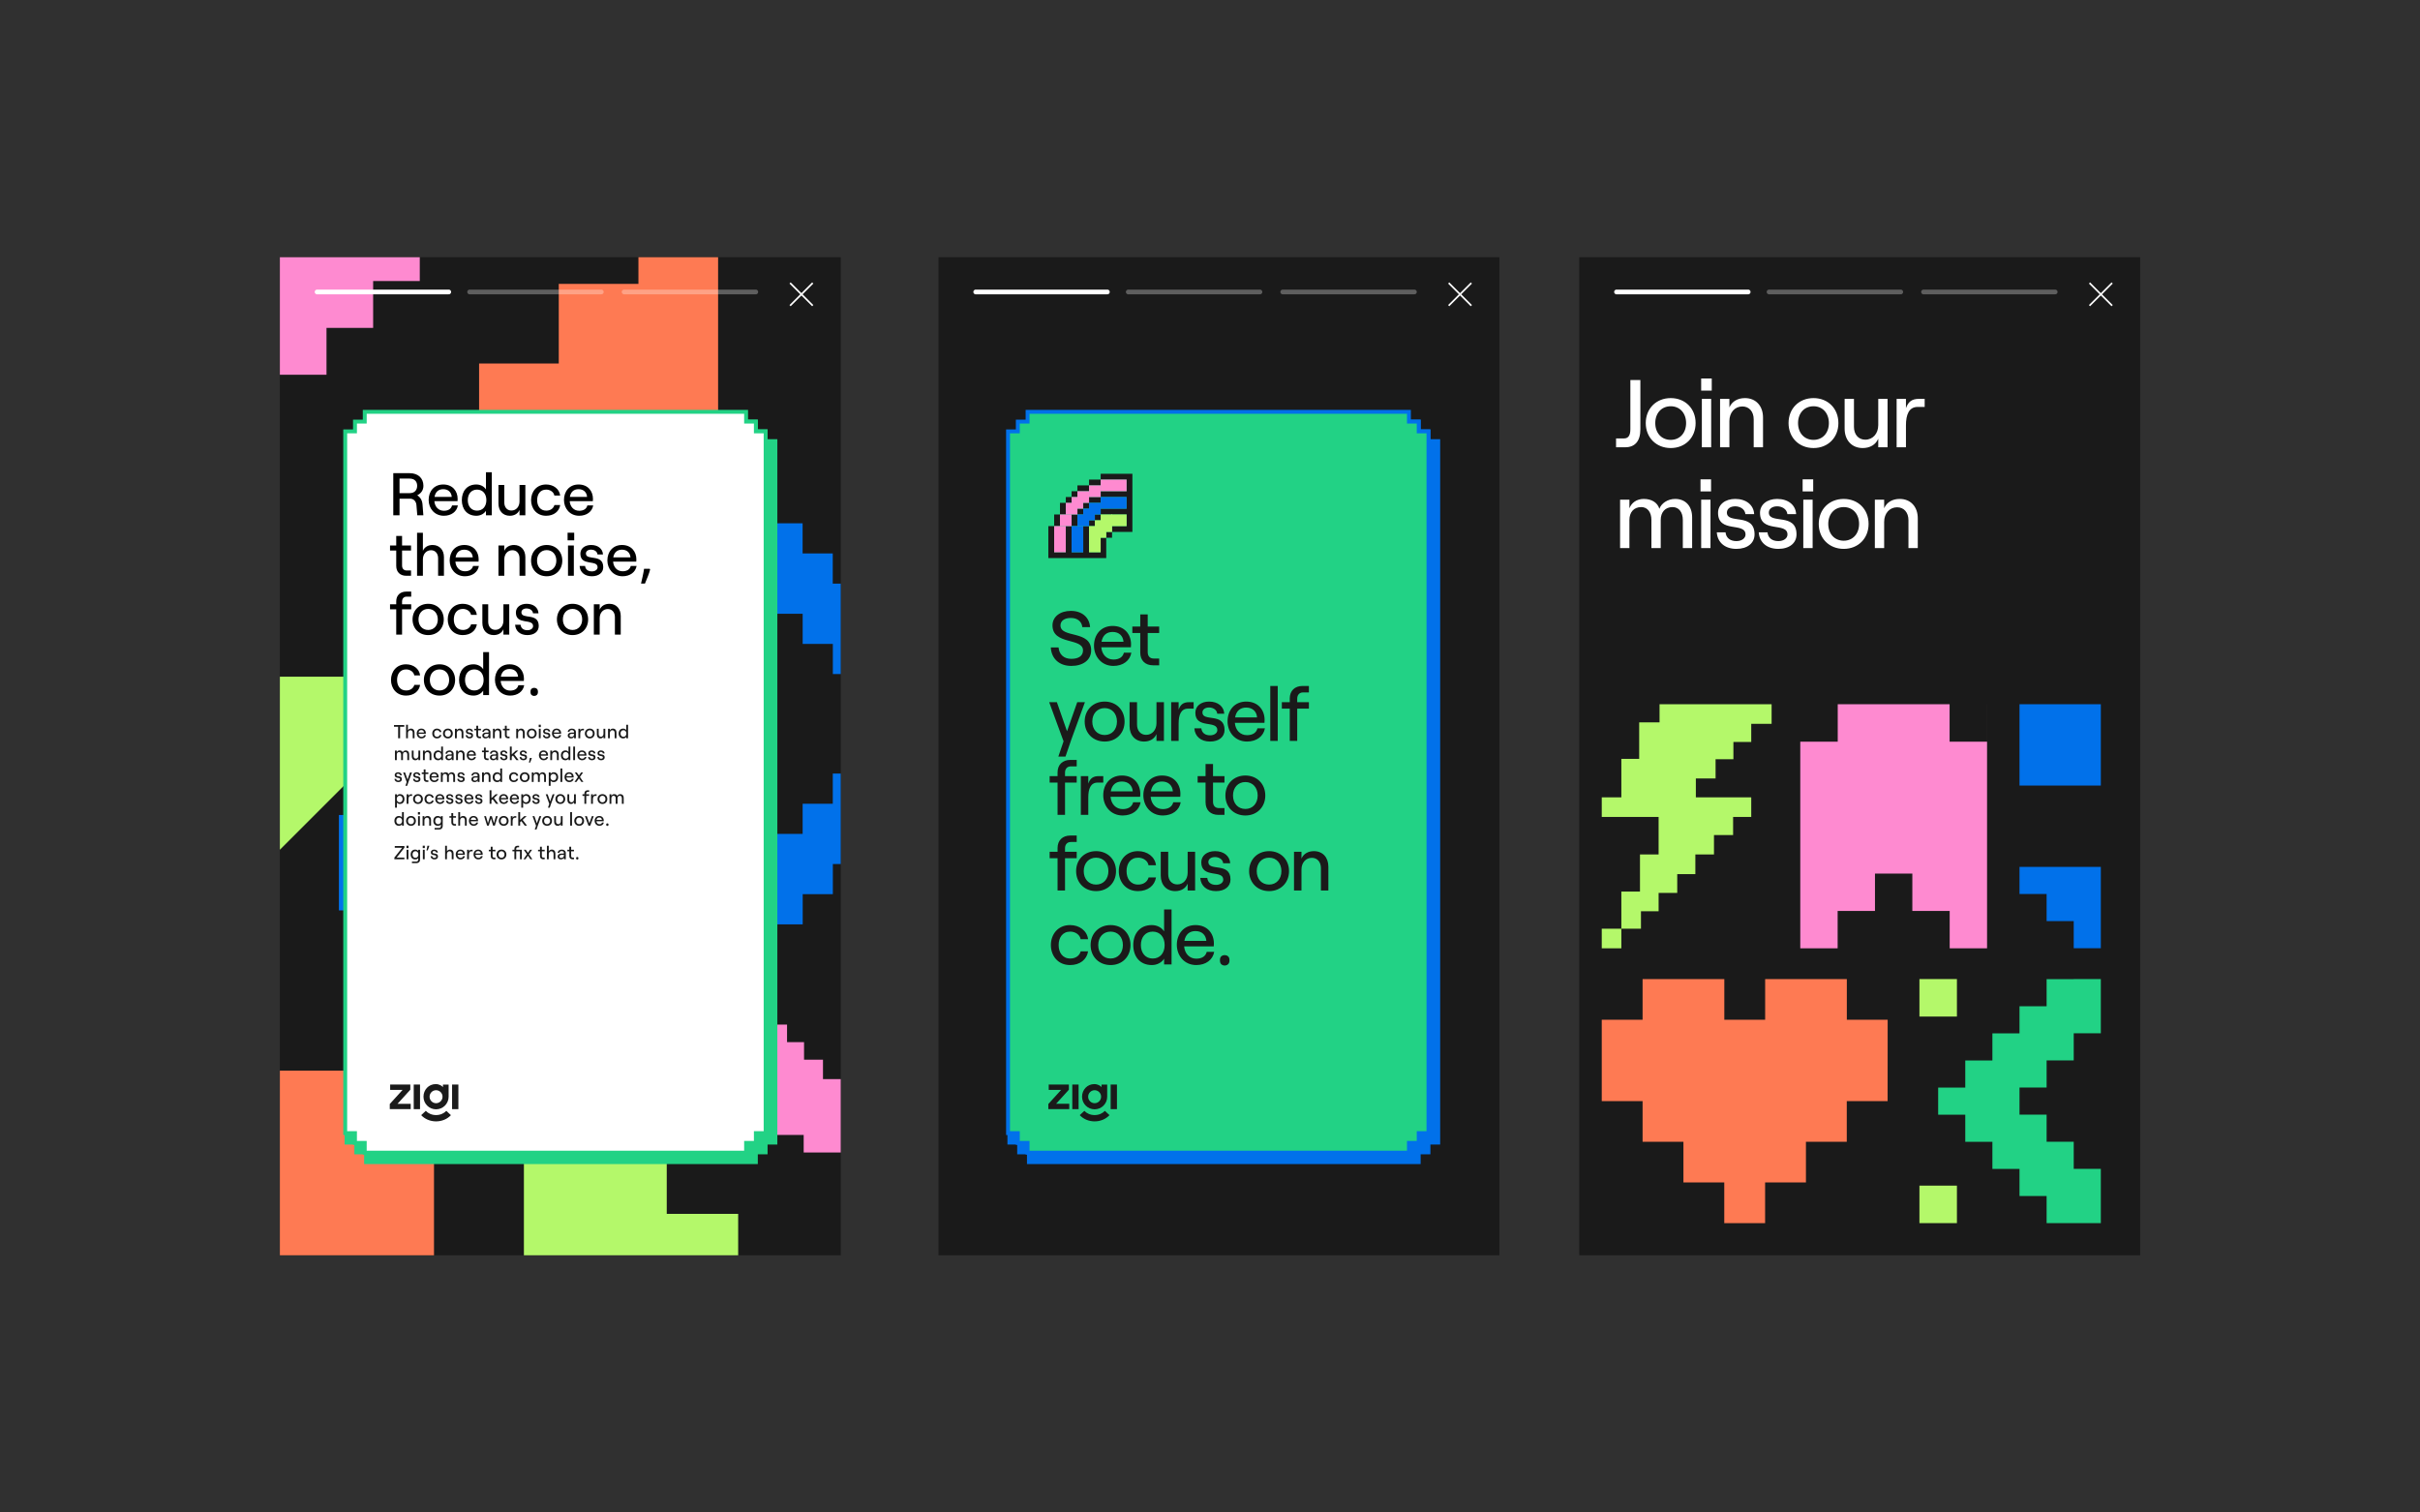 <svg width="1440" height="900" viewBox="0 0 1440 900" fill="none" xmlns="http://www.w3.org/2000/svg">
<rect width="1440" height="900" fill="#303030"/>
<rect width="333.749" height="593.904" transform="translate(558.435 153.051)" fill="#1A1A1A"/>
<line x1="580.586" y1="173.726" x2="658.936" y2="173.726" stroke="white" stroke-width="2.812" stroke-linecap="round"/>
<line opacity="0.3" x1="671.366" y1="173.726" x2="749.716" y2="173.726" stroke="white" stroke-width="2.812" stroke-linecap="round"/>
<line opacity="0.3" x1="763.281" y1="173.726" x2="841.631" y2="173.726" stroke="white" stroke-width="2.812" stroke-linecap="round"/>
<path d="M862.034 168.388L875.522 181.876" stroke="white"/>
<path d="M862.034 181.876L875.522 168.388" stroke="white"/>
<path d="M612.248 691.519V685.707H606.435V679.895H600.623V262.495H606.435V256.683H612.248V250.87H844.183V256.683H849.995V262.495H855.808V679.895H849.995V685.707H844.183V691.519H612.248Z" fill="#0171EA" stroke="#0171EA" stroke-width="2.318"/>
<path d="M611.453 685.881V680.069H605.641V674.256H599.828V256.684H605.641V250.872H611.453V245.059L838.372 245.059V250.872H844.184V256.684H849.996V674.256H844.184V680.069H838.372V685.881H611.453Z" fill="#22D285" stroke="#0171EA" stroke-width="2.318"/>
<path d="M637.482 396.254C644.344 396.254 649.284 392.823 649.284 386.968C649.284 374.755 631.033 379.924 631.033 372.147C631.033 369.449 633.366 367.71 637.208 367.71C641.142 367.71 643.704 369.86 644.024 373.154H648.644C648.232 367.299 643.749 363.502 637.208 363.502C630.758 363.502 626.275 367.024 626.275 372.147C626.275 383.949 644.435 379.329 644.435 387.014C644.435 390.49 641.508 392.046 637.482 392.046C632.954 392.046 630.255 389.393 629.889 385.276H625.269C625.635 391.909 630.255 396.254 637.482 396.254ZM668.763 388.386C668.122 390.994 665.927 392.457 662.542 392.457C658.516 392.457 655.68 389.484 655.314 385.138H672.925C672.971 384.727 673.017 383.995 673.017 383.4C673.017 377.545 669.22 372.468 662.084 372.468C654.994 372.468 650.969 377.774 650.969 384.224C650.969 390.628 655.406 396.254 662.542 396.254C668.214 396.254 672.376 393.144 673.2 388.386H668.763ZM662.084 376.036C665.881 376.036 668.259 378.368 668.534 381.891H655.451C656.138 378.048 658.47 376.036 662.084 376.036ZM678.502 372.834H673.791V376.676H678.502V388.341C678.502 393.052 681.476 395.888 686.142 395.888H689.755V391.863H686.508C684.266 391.863 682.94 390.49 682.94 388.02V376.676H689.755V372.834H682.94V365.606H678.502V372.834ZM641.005 417.834L634.921 435.125L628.883 417.834H624.308L632.862 441.117L629.752 450.22H634.006L637.482 440.065L645.579 417.834H641.005ZM657.323 441.254C664.23 441.254 669.17 436.268 669.17 429.361C669.17 422.454 664.23 417.468 657.323 417.468C650.415 417.468 645.429 422.454 645.429 429.361C645.429 436.268 650.415 441.254 657.323 441.254ZM657.323 437.366C652.931 437.366 649.958 434.072 649.958 429.361C649.958 424.649 652.931 421.356 657.323 421.356C661.668 421.356 664.641 424.649 664.641 429.361C664.641 434.072 661.668 437.366 657.323 437.366ZM688.152 417.834V430.321C688.152 434.347 685.59 437.274 681.976 437.274C678.729 437.274 676.579 434.804 676.579 431.145V417.834H672.142V432.014C672.142 437.503 675.527 441.254 680.741 441.254C684.172 441.254 686.917 439.699 688.152 436.817V440.888H692.589V417.834H688.152ZM710.259 417.834H707.469C704.221 417.834 702.391 419.206 701.339 422.271V417.834H696.902V440.888H701.339V430.459C701.339 425.427 702.711 421.676 706.92 421.676H710.259V417.834ZM720.021 441.254C725.235 441.254 728.666 438.555 728.666 434.347C728.666 423.826 715.492 429.681 715.492 423.963C715.492 422.179 717.093 420.99 719.472 420.99C721.439 420.99 724 422.042 724.32 424.695H728.483C728.254 420.349 724.686 417.468 719.472 417.468C714.669 417.468 711.284 420.121 711.284 424.1C711.284 433.935 724.366 428.309 724.366 434.438C724.366 436.131 722.674 437.549 720.021 437.549C717.047 437.549 715.126 436.039 714.852 433.386H710.689C711.009 438.235 714.623 441.254 720.021 441.254ZM748.238 433.386C747.598 435.994 745.402 437.457 742.017 437.457C737.992 437.457 735.156 434.484 734.79 430.138H752.401C752.447 429.727 752.492 428.995 752.492 428.4C752.492 422.545 748.696 417.468 741.56 417.468C734.469 417.468 730.444 422.774 730.444 429.224C730.444 435.628 734.881 441.254 742.017 441.254C747.689 441.254 751.852 438.144 752.675 433.386H748.238ZM741.56 421.036C745.356 421.036 747.735 423.368 748.009 426.891H734.927C735.613 423.048 737.946 421.036 741.56 421.036ZM760.303 440.888V408.182H755.866V440.888H760.303ZM771.898 440.888V421.676H778.851V417.834H771.898V415.729C771.898 413.442 773.27 412.024 775.374 412.024H778.851V408.182H775.054C770.434 408.182 767.461 411.064 767.461 415.592V417.834H762.749V421.676H767.461V440.888H771.898ZM633.731 484.888V465.676H640.684V461.834H633.731V459.729C633.731 457.442 635.104 456.024 637.208 456.024H640.684V452.182H636.888C632.268 452.182 629.294 455.064 629.294 459.592V461.834H624.583V465.676H629.294V484.888H633.731ZM656.495 461.834H653.704C650.456 461.834 648.627 463.206 647.575 466.271V461.834H643.137V484.888H647.575V474.459C647.575 469.427 648.947 465.676 653.155 465.676H656.495V461.834ZM674.27 477.386C673.629 479.994 671.434 481.457 668.049 481.457C664.023 481.457 661.187 478.484 660.821 474.138H678.432C678.478 473.727 678.524 472.995 678.524 472.4C678.524 466.545 674.727 461.468 667.591 461.468C660.501 461.468 656.476 466.774 656.476 473.224C656.476 479.628 660.913 485.254 668.049 485.254C673.721 485.254 677.883 482.144 678.707 477.386H674.27ZM667.591 465.036C671.388 465.036 673.767 467.368 674.041 470.891H660.958C661.645 467.048 663.977 465.036 667.591 465.036ZM698.137 477.386C697.496 479.994 695.301 481.457 691.916 481.457C687.89 481.457 685.054 478.484 684.688 474.138H702.299C702.345 473.727 702.391 472.995 702.391 472.4C702.391 466.545 698.594 461.468 691.458 461.468C684.368 461.468 680.343 466.774 680.343 473.224C680.343 479.628 684.78 485.254 691.916 485.254C697.588 485.254 701.75 482.144 702.574 477.386H698.137ZM691.458 465.036C695.255 465.036 697.634 467.368 697.908 470.891H684.825C685.512 467.048 687.844 465.036 691.458 465.036ZM717.359 461.834H712.648V465.676H717.359V477.341C717.359 482.052 720.333 484.888 724.998 484.888H728.612V480.863H725.364C723.123 480.863 721.796 479.49 721.796 477.02V465.676H728.612V461.834H721.796V454.606H717.359V461.834ZM741.054 485.254C747.962 485.254 752.902 480.268 752.902 473.361C752.902 466.454 747.962 461.468 741.054 461.468C734.147 461.468 729.161 466.454 729.161 473.361C729.161 480.268 734.147 485.254 741.054 485.254ZM741.054 481.366C736.663 481.366 733.69 478.072 733.69 473.361C733.69 468.649 736.663 465.356 741.054 465.356C745.4 465.356 748.373 468.649 748.373 473.361C748.373 478.072 745.4 481.366 741.054 481.366ZM633.731 529.888V510.676H640.684V506.834H633.731V504.729C633.731 502.442 635.104 501.024 637.208 501.024H640.684V497.182H636.888C632.268 497.182 629.294 500.064 629.294 504.592V506.834H624.583V510.676H629.294V529.888H633.731ZM652.23 530.254C659.137 530.254 664.078 525.268 664.078 518.361C664.078 511.454 659.137 506.468 652.23 506.468C645.323 506.468 640.337 511.454 640.337 518.361C640.337 525.268 645.323 530.254 652.23 530.254ZM652.23 526.366C647.839 526.366 644.865 523.072 644.865 518.361C644.865 513.649 647.839 510.356 652.23 510.356C656.576 510.356 659.549 513.649 659.549 518.361C659.549 523.072 656.576 526.366 652.23 526.366ZM677.158 530.254C683.014 530.254 687.13 526.961 687.862 522.112H683.471C682.739 524.719 680.406 526.366 677.25 526.366C672.676 526.366 670.343 522.798 670.343 518.361C670.343 513.924 672.63 510.356 677.25 510.356C680.36 510.356 683.014 512.277 683.425 514.884H687.862C687.222 509.67 682.556 506.468 677.158 506.468C669.885 506.468 665.723 512.003 665.723 518.361C665.723 524.719 669.885 530.254 677.158 530.254ZM706.703 506.834V519.321C706.703 523.347 704.141 526.274 700.527 526.274C697.28 526.274 695.13 523.804 695.13 520.145V506.834H690.693V521.014C690.693 526.503 694.078 530.254 699.292 530.254C702.723 530.254 705.468 528.699 706.703 525.817V529.888H711.14V506.834H706.703ZM723.55 530.254C728.764 530.254 732.195 527.555 732.195 523.347C732.195 512.826 719.021 518.681 719.021 512.963C719.021 511.179 720.622 509.99 723.001 509.99C724.968 509.99 727.529 511.042 727.849 513.695H732.012C731.783 509.349 728.215 506.468 723.001 506.468C718.198 506.468 714.813 509.121 714.813 513.1C714.813 522.935 727.895 517.309 727.895 523.438C727.895 525.131 726.203 526.549 723.55 526.549C720.576 526.549 718.655 525.039 718.381 522.386H714.218C714.538 527.235 718.152 530.254 723.55 530.254ZM755.17 530.254C762.078 530.254 767.018 525.268 767.018 518.361C767.018 511.454 762.078 506.468 755.17 506.468C748.263 506.468 743.277 511.454 743.277 518.361C743.277 525.268 748.263 530.254 755.17 530.254ZM755.17 526.366C750.779 526.366 747.806 523.072 747.806 518.361C747.806 513.649 750.779 510.356 755.17 510.356C759.516 510.356 762.489 513.649 762.489 518.361C762.489 523.072 759.516 526.366 755.17 526.366ZM774.427 529.888V517.4C774.427 513.375 776.988 510.447 780.602 510.447C783.85 510.447 786 512.917 786 516.577V529.888H790.437V515.708C790.437 510.219 787.052 506.468 781.837 506.468C778.406 506.468 775.662 508.023 774.427 510.905V506.834H769.989V529.888H774.427ZM636.751 574.254C642.606 574.254 646.723 570.961 647.454 566.112H643.063C642.331 568.719 639.998 570.366 636.842 570.366C632.268 570.366 629.935 566.798 629.935 562.361C629.935 557.924 632.222 554.356 636.842 554.356C639.953 554.356 642.606 556.277 643.017 558.884H647.454C646.814 553.67 642.148 550.468 636.751 550.468C629.477 550.468 625.315 556.003 625.315 562.361C625.315 568.719 629.477 574.254 636.751 574.254ZM660.852 574.254C667.759 574.254 672.699 569.268 672.699 562.361C672.699 555.454 667.759 550.468 660.852 550.468C653.944 550.468 648.958 555.454 648.958 562.361C648.958 569.268 653.944 574.254 660.852 574.254ZM660.852 570.366C656.46 570.366 653.487 567.072 653.487 562.361C653.487 557.649 656.46 554.356 660.852 554.356C665.197 554.356 668.171 557.649 668.171 562.361C668.171 567.072 665.197 570.366 660.852 570.366ZM685.414 574.254C688.479 574.254 691.315 572.745 692.687 570.457V573.888H697.124V541.182H692.687V554.219C691.315 551.977 688.525 550.468 685.368 550.468C678.324 550.468 674.344 555.499 674.344 562.361C674.344 569.222 678.324 574.254 685.414 574.254ZM685.917 570.366C681.663 570.366 678.873 567.164 678.873 562.361C678.873 557.558 681.663 554.356 685.917 554.356C690.217 554.356 693.007 557.558 693.007 562.361C693.007 567.164 690.217 570.366 685.917 570.366ZM718.06 566.386C717.42 568.994 715.224 570.457 711.839 570.457C707.814 570.457 704.977 567.484 704.612 563.138H722.223C722.268 562.727 722.314 561.995 722.314 561.4C722.314 555.545 718.517 550.468 711.382 550.468C704.291 550.468 700.266 555.774 700.266 562.224C700.266 568.628 704.703 574.254 711.839 574.254C717.511 574.254 721.674 571.144 722.497 566.386H718.06ZM711.382 554.036C715.178 554.036 717.557 556.368 717.831 559.891H704.749C705.435 556.048 707.768 554.036 711.382 554.036ZM725.917 571.418C725.917 570.29 726.191 569.497 726.74 569.039C727.289 568.582 727.945 568.353 728.707 568.353C729.5 568.353 730.171 568.582 730.72 569.039C731.299 569.497 731.589 570.29 731.589 571.418C731.589 572.516 731.299 573.309 730.72 573.797C730.171 574.285 729.5 574.529 728.707 574.529C727.945 574.529 727.289 574.285 726.74 573.797C726.191 573.309 725.917 572.516 725.917 571.418Z" fill="#1A1A1A"/>
<path d="M654.803 323.436V326.9V328.628H648.029V326.9V323.436V319.98V316.516V313.06H644.565V316.516V319.98V323.436V326.9V328.628H637.645V313.06H634.189V328.628H627.269V313.06H623.805V332.084H625.533H627.269H634.189H637.645H644.565H648.029H654.803H658.259V330.356V326.9V323.436V319.98H654.803V323.436Z" fill="#1A1A1A"/>
<path d="M661.722 316.516H658.258V319.979H661.722V316.516Z" fill="#1A1A1A"/>
<path d="M654.951 306.139H651.487V309.603H654.951V306.139Z" fill="#1A1A1A"/>
<path d="M648.029 295.754V299.218H651.485H654.949V295.754H651.485H648.029Z" fill="#1A1A1A"/>
<path d="M648.029 299.219H644.565V302.683H648.029V299.219Z" fill="#1A1A1A"/>
<path d="M644.573 302.676H641.109V306.14H644.573V302.676Z" fill="#1A1A1A"/>
<path d="M641.11 309.595V306.139H637.646V309.595V313.059H641.11V309.595Z" fill="#1A1A1A"/>
<path d="M651.493 309.595H648.029V313.059H651.493V309.595Z" fill="#1A1A1A"/>
<path d="M670.37 281.915H666.906H663.45H659.986H656.537H656.53H654.948V285.379H656.53H656.537H659.986H663.45H666.906H670.37V288.835V292.299H666.906H663.45H659.986H656.537H656.53H654.948V295.755H656.53H656.537H659.986H663.45H666.906H670.37V299.219V302.675H666.906H663.45H659.986H656.676H656.53H654.948V306.139H656.53H656.676H659.986H663.45H666.906H670.37V309.595V313.059H668.642H665.178H661.722V316.515H665.178H668.642H672.098H673.826V313.059V309.595V306.139V302.675V299.219V295.755V292.299V288.835V285.379V281.915H670.37Z" fill="#1A1A1A"/>
<path d="M654.949 288.835V285.379H651.485H648.029V288.835H651.485H654.949Z" fill="#1A1A1A"/>
<path d="M648.029 292.299V288.835H644.565H641.109V292.299H644.565H648.029Z" fill="#1A1A1A"/>
<path d="M634.188 302.675V299.219H630.724V302.675V306.139H634.188V302.675Z" fill="#1A1A1A"/>
<path d="M630.725 309.595V306.139H627.269V309.595V313.059H630.725V309.595Z" fill="#1A1A1A"/>
<path d="M641.11 292.299H637.646V295.763H641.11V292.299Z" fill="#1A1A1A"/>
<path d="M637.654 295.754H634.19V299.218H637.654V295.754Z" fill="#1A1A1A"/>
<path d="M634.188 313.059H627.268V328.627H634.188V313.059Z" fill="#FE8AD0"/>
<path d="M637.644 306.139H630.724V313.059H637.644V306.139Z" fill="#FE8AD0"/>
<path d="M641.112 299.219H634.192V306.139H641.112V299.219Z" fill="#FE8AD0"/>
<path d="M644.565 295.755H637.645V302.675H644.565V295.755Z" fill="#FE8AD0"/>
<path d="M648.029 292.299H641.109V299.219H648.029V292.299Z" fill="#FE8AD0"/>
<path d="M654.948 288.835H648.028V295.755H654.948V288.835Z" fill="#FE8AD0"/>
<path d="M670.368 285.379H654.947V292.299H670.368V285.379Z" fill="#FE8AD0"/>
<path d="M654.949 299.219H648.029V306.139H654.949V299.219Z" fill="#0171EA"/>
<path d="M651.485 302.675H644.565V309.595H651.485V302.675Z" fill="#0171EA"/>
<path d="M648.03 306.139H641.11V313.059H648.03V306.139Z" fill="#0171EA"/>
<path d="M644.566 313.059H637.646V328.627H644.566V313.059Z" fill="#0171EA"/>
<path d="M670.37 295.754H654.948V302.674H670.37V295.754Z" fill="#0171EA"/>
<path d="M658.261 309.595H651.487V319.979H658.261V309.595Z" fill="#B4F86A"/>
<path d="M661.722 306.139H654.948V316.523H661.722V306.139Z" fill="#B4F86A"/>
<path d="M654.949 313.06H648.029V328.628H654.949V313.06Z" fill="#B4F86A"/>
<path d="M670.373 306.139H661.247V313.059H670.373V306.139Z" fill="#B4F86A"/>
<path d="M623.805 656.929L631.421 648.543H624.035V645.355H636.028V648.43L628.412 656.812H636.257V660H623.805V656.929Z" fill="#1A1A1A"/>
<path d="M638.058 645.355H641.807V660H638.058V645.355Z" fill="#1A1A1A"/>
<path d="M660.883 645.355H664.632V660H660.883V645.355Z" fill="#1A1A1A"/>
<path fill-rule="evenodd" clip-rule="evenodd" d="M651.344 667.272C647.827 667.272 644.627 665.863 642.493 663.569L645.238 661.015C646.628 662.509 648.817 663.522 651.344 663.522C653.871 663.522 656.06 662.509 657.45 661.015L660.195 663.569C658.061 665.863 654.861 667.272 651.344 667.272Z" fill="#1A1A1A"/>
<path fill-rule="evenodd" clip-rule="evenodd" d="M655.451 645.371V646.921C654.937 646.189 653.317 645.09 651.139 645.09C647.007 645.09 643.867 648.447 643.867 652.592C643.867 656.737 647.213 660.094 651.345 660.094C655.477 660.094 658.824 656.737 658.824 652.592C658.824 650.244 658.823 647.719 658.824 645.371H655.451ZM651.345 648.726C653.471 648.726 655.199 650.459 655.199 652.592C655.199 654.725 653.471 656.458 651.345 656.458C649.219 656.458 647.491 654.725 647.491 652.592C647.491 650.459 649.219 648.726 651.345 648.726Z" fill="#1A1A1A"/>
<g clip-path="url(#clip0_128_714)">
<rect width="333.749" height="593.904" transform="translate(166.529 153.045)" fill="#1A1A1A"/>
<path d="M531.46 383.157L531.46 401.099L513.519 401.099L495.577 401.099L495.577 383.157L477.617 383.157L477.617 365.216L459.676 365.216L459.676 347.275L441.734 347.275L441.734 365.216L423.793 365.216L423.793 383.157L405.852 383.157L405.852 401.099L387.872 401.099L369.931 401.099L369.931 383.157L369.931 365.216L387.872 365.216L387.872 347.275L405.813 347.275L405.813 329.334L423.754 329.334L423.754 311.393L441.695 311.393L441.695 293.452L459.636 293.452L459.636 311.393L477.578 311.393L477.578 329.334L495.519 329.334L495.519 347.275L513.46 347.275L513.46 365.216L531.401 365.216L531.401 383.157L531.46 383.157Z" fill="#0171EA"/>
<path d="M369.931 478.258L369.931 460.317L387.872 460.317L405.813 460.317L405.813 478.258L423.774 478.258L423.774 496.199L441.715 496.199L441.715 514.14L459.656 514.14L459.656 496.199L477.597 496.199L477.597 478.258L495.539 478.258L495.539 460.317L513.519 460.317L531.46 460.317L531.46 478.258L531.46 496.199L513.519 496.199L513.519 514.14L495.578 514.14L495.578 532.082L477.636 532.082L477.636 550.023L459.695 550.023L459.695 567.964L441.754 567.964L441.754 550.023L423.813 550.023L423.813 532.082L405.872 532.082L405.872 514.14L387.931 514.14L387.931 496.199L369.989 496.199L369.989 478.258L369.931 478.258Z" fill="#0171EA"/>
<path d="M354.244 637.088L354.244 679.692L396.744 679.692L396.744 722.296L439.244 722.296L439.244 764.9L311.744 764.9L311.744 637.088L354.244 637.088ZM439.244 892.712L439.244 1020.52L311.744 1020.52L311.744 892.712L439.244 892.712Z" fill="#B4F86A"/>
<path d="M104.916 567.266L104.916 402.661L269.521 402.661L104.916 567.266Z" fill="#B4F86A"/>
<path d="M111.025 55.65L111.025 83.534L83.273 83.534L83.273 139.302L111.025 139.302L111.025 167.187L83.273 167.187L83.273 222.986L111.025 222.986L111.025 250.871L166.529 250.871L166.529 222.986L194.281 222.986L194.281 195.102L222.033 195.102L222.033 167.218L249.785 167.218L249.785 139.333L222.033 139.333L222.033 111.449L194.281 111.449L194.281 83.565L166.529 83.565L166.529 55.681L111.025 55.65Z" fill="#FE8AD0"/>
<rect x="201.653" y="541.742" width="56.779" height="56.779" transform="rotate(-90 201.653 541.742)" fill="#0171EA"/>
<path d="M446.215 663.401L456.842 663.401L456.842 675.329L466.957 675.329L468.324 675.329L478.225 675.329L478.225 685.779L489.168 685.779L489.707 685.779L500.771 685.779L500.771 697.261L512.252 697.261L512.252 663.949L522.702 663.949L522.87 663.949L534.231 663.949L534.231 674.864L545.248 674.864L545.759 674.864L555.986 674.864L555.986 685.779L566.222 685.779L567.514 685.779L577.741 685.779L577.741 674.288L567.514 674.288L567.514 663.949L556.767 663.949L556.767 653.035L545.759 653.035L545.759 642.417L534.231 642.417L534.231 631.502L522.87 631.502L522.87 620.3L512.252 620.3L512.252 609.673L500.771 609.673L500.771 642.129L489.707 642.129L489.707 630.573L478.439 630.573L478.439 620.123L468.324 620.123L468.324 609.673L457.697 609.673L457.697 597.745L446.215 597.745L446.215 663.401Z" fill="#FE8AD0"/>
<path d="M427.303 121.497L379.894 121.497L379.894 168.905L332.485 168.905L332.485 216.314L285.078 216.314L285.078 263.723L427.303 263.723L427.303 121.497Z" fill="#FE7A53"/>
<path d="M242.462 747.573L258.245 747.573L258.245 668.655L242.462 668.655L242.462 652.871L226.678 652.871L226.678 637.088L147.76 637.088L147.76 652.871L131.976 652.871L131.976 668.655L116.192 668.655L116.192 747.573L131.976 747.573L131.976 763.357L147.76 763.357L147.76 779.141L226.678 779.141L226.678 763.357L242.462 763.357L242.462 747.573Z" fill="#FE7A53"/>
<path d="M217.833 691.52V685.707H212.021V679.895H206.208V262.495H212.021V256.683H217.833V250.871H449.768V256.683H455.581V262.495H461.393V679.895H455.581V685.707H449.768V691.52H217.833Z" fill="#22D285" stroke="#22D285" stroke-width="2.318"/>
<path d="M217.039 685.882V680.069H211.226V674.257H205.414V256.684H211.226V250.872H217.039V245.06L443.958 245.06V250.872H449.77V256.684H455.582V674.257H449.77V680.069H443.958V685.882H217.039Z" fill="white" stroke="#22D285" stroke-width="2.318"/>
<line x1="188.68" y1="173.727" x2="267.03" y2="173.727" stroke="white" stroke-width="2.812" stroke-linecap="round"/>
<line opacity="0.3" x1="279.46" y1="173.727" x2="357.81" y2="173.727" stroke="white" stroke-width="2.812" stroke-linecap="round"/>
<line opacity="0.3" x1="371.375" y1="173.727" x2="449.725" y2="173.727" stroke="white" stroke-width="2.812" stroke-linecap="round"/>
<path d="M470.129 168.388L483.618 181.877" stroke="white"/>
<path d="M470.129 181.877L483.618 168.388" stroke="white"/>
<path d="M248.263 294.737C250.482 293.628 251.949 291.767 251.949 289.083C251.949 284.609 248.871 281.567 243.825 281.567H234.019V306.619H237.741V296.742H244.004C246.151 296.742 247.619 298.316 247.798 300.535L248.299 306.619H251.913L251.412 300.213C251.269 297.779 250.088 295.811 248.263 294.737ZM243.718 284.788C246.974 284.788 248.227 286.792 248.227 289.083C248.227 291.337 246.974 293.449 243.718 293.449H237.741V284.788H243.718ZM268.983 300.75C268.482 302.79 266.765 303.935 264.116 303.935C260.967 303.935 258.748 301.609 258.462 298.209H272.24C272.276 297.887 272.312 297.314 272.312 296.849C272.312 292.268 269.341 288.295 263.758 288.295C258.211 288.295 255.062 292.447 255.062 297.493C255.062 302.503 258.533 306.905 264.116 306.905C268.554 306.905 271.811 304.472 272.455 300.75H268.983ZM263.758 291.087C266.729 291.087 268.59 292.912 268.805 295.668H258.569C259.106 292.662 260.931 291.087 263.758 291.087ZM283.469 306.905C285.867 306.905 288.086 305.724 289.159 303.935V306.619H292.631V281.03H289.159V291.23C288.086 289.476 285.903 288.295 283.433 288.295C277.922 288.295 274.808 292.232 274.808 297.6C274.808 302.969 277.922 306.905 283.469 306.905ZM283.863 303.863C280.534 303.863 278.351 301.358 278.351 297.6C278.351 293.843 280.534 291.337 283.863 291.337C287.227 291.337 289.41 293.843 289.41 297.6C289.41 301.358 287.227 303.863 283.863 303.863ZM309.132 288.582V298.352C309.132 301.501 307.128 303.792 304.301 303.792C301.76 303.792 300.078 301.859 300.078 298.996V288.582H296.606V299.676C296.606 303.971 299.255 306.905 303.334 306.905C306.019 306.905 308.166 305.689 309.132 303.434V306.619H312.604V288.582H309.132ZM324.961 306.905C329.542 306.905 332.763 304.329 333.336 300.535H329.9C329.327 302.575 327.502 303.863 325.033 303.863C321.454 303.863 319.629 301.072 319.629 297.6C319.629 294.129 321.418 291.337 325.033 291.337C327.466 291.337 329.542 292.841 329.864 294.881H333.336C332.834 290.801 329.184 288.295 324.961 288.295C319.271 288.295 316.014 292.626 316.014 297.6C316.014 302.575 319.271 306.905 324.961 306.905ZM349.507 300.75C349.006 302.79 347.289 303.935 344.64 303.935C341.491 303.935 339.272 301.609 338.986 298.209H352.764C352.8 297.887 352.836 297.314 352.836 296.849C352.836 292.268 349.865 288.295 344.282 288.295C338.735 288.295 335.586 292.447 335.586 297.493C335.586 302.503 339.057 306.905 344.64 306.905C349.078 306.905 352.335 304.472 352.979 300.75H349.507ZM344.282 291.087C347.253 291.087 349.114 292.912 349.328 295.668H339.093C339.63 292.662 341.455 291.087 344.282 291.087ZM235.773 324.582H232.086V327.588H235.773V336.714C235.773 340.4 238.099 342.619 241.749 342.619H244.577V339.47H242.036C240.282 339.47 239.244 338.396 239.244 336.464V327.588H244.577V324.582H239.244V318.927H235.773V324.582ZM251.642 342.619V332.849C251.642 329.7 253.646 327.409 256.473 327.409C259.014 327.409 260.696 329.342 260.696 332.205V342.619H264.168V331.525C264.168 327.23 261.519 324.295 257.439 324.295C254.755 324.295 252.608 325.512 251.642 327.767V317.03H248.17V342.619H251.642ZM281.495 336.75C280.994 338.79 279.277 339.935 276.628 339.935C273.479 339.935 271.26 337.609 270.974 334.209H284.752C284.788 333.887 284.824 333.314 284.824 332.849C284.824 328.268 281.853 324.295 276.27 324.295C270.723 324.295 267.574 328.447 267.574 333.493C267.574 338.503 271.045 342.905 276.628 342.905C281.066 342.905 284.323 340.472 284.967 336.75H281.495ZM276.27 327.087C279.241 327.087 281.102 328.912 281.316 331.668H271.081C271.618 328.662 273.443 327.087 276.27 327.087ZM300.078 342.619V332.849C300.078 329.7 302.082 327.409 304.909 327.409C307.45 327.409 309.132 329.342 309.132 332.205V342.619H312.604V331.525C312.604 327.23 309.955 324.295 305.875 324.295C303.191 324.295 301.044 325.512 300.078 327.767V324.582H296.606V342.619H300.078ZM325.319 342.905C330.723 342.905 334.588 339.005 334.588 333.6C334.588 328.196 330.723 324.295 325.319 324.295C319.915 324.295 316.014 328.196 316.014 333.6C316.014 339.005 319.915 342.905 325.319 342.905ZM325.319 339.863C321.883 339.863 319.557 337.287 319.557 333.6C319.557 329.914 321.883 327.337 325.319 327.337C328.719 327.337 331.045 329.914 331.045 333.6C331.045 337.287 328.719 339.863 325.319 339.863ZM337.736 321.504H341.673V316.995H337.736V321.504ZM341.458 342.619V324.582H337.987V342.619H341.458ZM352.185 342.905C356.265 342.905 358.949 340.794 358.949 337.501C358.949 329.27 348.642 333.851 348.642 329.377C348.642 327.982 349.894 327.051 351.755 327.051C353.294 327.051 355.298 327.874 355.549 329.95H358.806C358.627 326.55 355.835 324.295 351.755 324.295C347.998 324.295 345.349 326.371 345.349 329.485C345.349 337.179 355.585 332.777 355.585 337.573C355.585 338.897 354.261 340.007 352.185 340.007C349.859 340.007 348.355 338.826 348.141 336.75H344.884C345.135 340.543 347.962 342.905 352.185 342.905ZM375.335 336.75C374.834 338.79 373.116 339.935 370.468 339.935C367.319 339.935 365.1 337.609 364.813 334.209H378.592C378.628 333.887 378.664 333.314 378.664 332.849C378.664 328.268 375.693 324.295 370.11 324.295C364.563 324.295 361.413 328.447 361.413 333.493C361.413 338.503 364.885 342.905 370.468 342.905C374.906 342.905 378.162 340.472 378.807 336.75H375.335ZM370.11 327.087C373.081 327.087 374.942 328.912 375.156 331.668H364.921C365.458 328.662 367.283 327.087 370.11 327.087ZM386.85 338.861C386.54 340.126 386.087 341.51 385.49 343.013C384.918 344.54 384.345 345.947 383.773 347.236H381.446C381.78 345.876 382.114 344.385 382.448 342.762C382.806 341.14 383.069 339.708 383.236 338.468H386.6L386.85 338.861ZM239.244 377.619V362.588H244.684V359.582H239.244V357.936C239.244 356.146 240.318 355.037 241.964 355.037H244.684V352.03H241.714C238.099 352.03 235.773 354.285 235.773 357.828V359.582H232.086V362.588H235.773V377.619H239.244ZM254.791 377.905C260.195 377.905 264.06 374.005 264.06 368.6C264.06 363.196 260.195 359.295 254.791 359.295C249.386 359.295 245.486 363.196 245.486 368.6C245.486 374.005 249.386 377.905 254.791 377.905ZM254.791 374.863C251.355 374.863 249.029 372.287 249.029 368.6C249.029 364.914 251.355 362.337 254.791 362.337C258.19 362.337 260.517 364.914 260.517 368.6C260.517 372.287 258.19 374.863 254.791 374.863ZM275.367 377.905C279.948 377.905 283.169 375.329 283.742 371.535H280.306C279.734 373.575 277.908 374.863 275.439 374.863C271.86 374.863 270.035 372.072 270.035 368.6C270.035 365.129 271.824 362.337 275.439 362.337C277.873 362.337 279.948 363.841 280.271 365.881H283.742C283.241 361.801 279.591 359.295 275.367 359.295C269.677 359.295 266.42 363.626 266.42 368.6C266.42 373.575 269.677 377.905 275.367 377.905ZM299.556 359.582V369.352C299.556 372.501 297.552 374.792 294.725 374.792C292.184 374.792 290.502 372.859 290.502 369.996V359.582H287.03V370.676C287.03 374.971 289.678 377.905 293.758 377.905C296.442 377.905 298.59 376.689 299.556 374.434V377.619H303.027V359.582H299.556ZM313.81 377.905C317.89 377.905 320.574 375.794 320.574 372.501C320.574 364.27 310.267 368.851 310.267 364.377C310.267 362.982 311.52 362.051 313.381 362.051C314.92 362.051 316.924 362.874 317.174 364.95H320.431C320.252 361.55 317.461 359.295 313.381 359.295C309.623 359.295 306.975 361.371 306.975 364.485C306.975 372.179 317.21 367.777 317.21 372.573C317.21 373.897 315.886 375.007 313.81 375.007C311.484 375.007 309.981 373.826 309.766 371.75H306.509C306.76 375.543 309.587 377.905 313.81 377.905ZM340.697 377.905C346.101 377.905 349.966 374.005 349.966 368.6C349.966 363.196 346.101 359.295 340.697 359.295C335.293 359.295 331.392 363.196 331.392 368.6C331.392 374.005 335.293 377.905 340.697 377.905ZM340.697 374.863C337.261 374.863 334.935 372.287 334.935 368.6C334.935 364.914 337.261 362.337 340.697 362.337C344.097 362.337 346.423 364.914 346.423 368.6C346.423 372.287 344.097 374.863 340.697 374.863ZM356.836 377.619V367.849C356.836 364.7 358.84 362.409 361.667 362.409C364.208 362.409 365.89 364.342 365.89 367.205V377.619H369.362V366.525C369.362 362.23 366.714 359.295 362.634 359.295C359.95 359.295 357.802 360.512 356.836 362.767V359.582H353.364V377.619H356.836ZM241.606 413.905C246.187 413.905 249.408 411.329 249.981 407.535H246.545C245.972 409.575 244.147 410.863 241.678 410.863C238.099 410.863 236.274 408.072 236.274 404.6C236.274 401.129 238.063 398.337 241.678 398.337C244.111 398.337 246.187 399.841 246.509 401.881H249.981C249.48 397.801 245.829 395.295 241.606 395.295C235.916 395.295 232.659 399.626 232.659 404.6C232.659 409.575 235.916 413.905 241.606 413.905ZM261.536 413.905C266.94 413.905 270.805 410.005 270.805 404.6C270.805 399.196 266.94 395.295 261.536 395.295C256.132 395.295 252.231 399.196 252.231 404.6C252.231 410.005 256.132 413.905 261.536 413.905ZM261.536 410.863C258.1 410.863 255.774 408.287 255.774 404.6C255.774 400.914 258.1 398.337 261.536 398.337C264.936 398.337 267.262 400.914 267.262 404.6C267.262 408.287 264.936 410.863 261.536 410.863ZM281.826 413.905C284.224 413.905 286.443 412.724 287.517 410.935V413.619H290.988V388.03H287.517V398.23C286.443 396.476 284.26 395.295 281.791 395.295C276.279 395.295 273.166 399.232 273.166 404.6C273.166 409.969 276.279 413.905 281.826 413.905ZM282.22 410.863C278.892 410.863 276.709 408.358 276.709 404.6C276.709 400.843 278.892 398.337 282.22 398.337C285.584 398.337 287.767 400.843 287.767 404.6C287.767 408.358 285.584 410.863 282.22 410.863ZM308.442 407.75C307.941 409.79 306.223 410.935 303.574 410.935C300.425 410.935 298.206 408.609 297.92 405.209H311.698C311.734 404.887 311.77 404.314 311.77 403.849C311.77 399.268 308.799 395.295 303.216 395.295C297.669 395.295 294.52 399.447 294.52 404.493C294.52 409.503 297.991 413.905 303.574 413.905C308.012 413.905 311.269 411.472 311.913 407.75H308.442ZM303.216 398.087C306.187 398.087 308.048 399.912 308.263 402.668H298.027C298.564 399.662 300.389 398.087 303.216 398.087ZM315.662 411.687C315.662 410.804 315.877 410.183 316.306 409.826C316.736 409.468 317.249 409.289 317.845 409.289C318.466 409.289 318.991 409.468 319.42 409.826C319.873 410.183 320.1 410.804 320.1 411.687C320.1 412.545 319.873 413.166 319.42 413.548C318.991 413.929 318.466 414.12 317.845 414.12C317.249 414.12 316.736 413.929 316.306 413.548C315.877 413.166 315.662 412.545 315.662 411.687Z" fill="black"/>
<path d="M238.077 439.305V432.465H240.541V431.43H234.444V432.465H236.907V439.305H238.077ZM242.729 439.305V436.233C242.729 435.243 243.359 434.523 244.248 434.523C245.046 434.523 245.575 435.131 245.575 436.031V439.305H246.666V435.817C246.666 434.467 245.834 433.545 244.551 433.545C243.708 433.545 243.033 433.927 242.729 434.636V431.261H241.638V439.305H242.729ZM252.338 437.46C252.181 438.101 251.641 438.461 250.808 438.461C249.818 438.461 249.121 437.73 249.031 436.661H253.362C253.373 436.56 253.385 436.38 253.385 436.233C253.385 434.793 252.451 433.545 250.696 433.545C248.952 433.545 247.962 434.85 247.962 436.436C247.962 438.011 249.053 439.395 250.808 439.395C252.203 439.395 253.227 438.63 253.43 437.46H252.338ZM250.696 434.422C251.63 434.422 252.215 434.996 252.282 435.862H249.065C249.233 434.917 249.807 434.422 250.696 434.422ZM260.025 439.395C261.465 439.395 262.477 438.585 262.657 437.392H261.577C261.397 438.033 260.823 438.438 260.047 438.438C258.922 438.438 258.348 437.561 258.348 436.47C258.348 435.378 258.911 434.501 260.047 434.501C260.812 434.501 261.465 434.973 261.566 435.615H262.657C262.5 434.332 261.352 433.545 260.025 433.545C258.236 433.545 257.212 434.906 257.212 436.47C257.212 438.033 258.236 439.395 260.025 439.395ZM266.514 439.395C268.213 439.395 269.428 438.168 269.428 436.47C269.428 434.771 268.213 433.545 266.514 433.545C264.816 433.545 263.589 434.771 263.589 436.47C263.589 438.168 264.816 439.395 266.514 439.395ZM266.514 438.438C265.434 438.438 264.703 437.628 264.703 436.47C264.703 435.311 265.434 434.501 266.514 434.501C267.583 434.501 268.314 435.311 268.314 436.47C268.314 437.628 267.583 438.438 266.514 438.438ZM271.813 439.305V436.233C271.813 435.243 272.443 434.523 273.331 434.523C274.13 434.523 274.659 435.131 274.659 436.031V439.305H275.75V435.817C275.75 434.467 274.918 433.545 273.635 433.545C272.791 433.545 272.116 433.927 271.813 434.636V433.635H270.721V439.305H271.813ZM279.365 439.395C280.647 439.395 281.491 438.731 281.491 437.696C281.491 435.108 278.251 436.548 278.251 435.142C278.251 434.703 278.645 434.411 279.23 434.411C279.713 434.411 280.343 434.67 280.422 435.322H281.446C281.39 434.253 280.512 433.545 279.23 433.545C278.048 433.545 277.216 434.197 277.216 435.176C277.216 437.595 280.433 436.211 280.433 437.718C280.433 438.135 280.017 438.483 279.365 438.483C278.633 438.483 278.161 438.112 278.093 437.46H277.07C277.148 438.652 278.037 439.395 279.365 439.395ZM283.425 433.635H282.267V434.58H283.425V437.448C283.425 438.607 284.157 439.305 285.304 439.305H286.193V438.315H285.394C284.843 438.315 284.517 437.977 284.517 437.37V434.58H286.193V433.635H284.517V431.857H283.425V433.635ZM289.411 433.545C288.073 433.545 287.06 434.377 286.97 435.491H287.983C288.016 434.917 288.59 434.422 289.378 434.422C290.255 434.422 290.75 434.895 290.75 435.581C290.75 435.783 290.626 435.918 290.368 435.918H289.186C287.848 435.918 286.981 436.593 286.981 437.685C286.981 438.697 287.746 439.395 288.905 439.395C289.76 439.395 290.48 438.99 290.75 438.382V439.305H291.841V435.648C291.841 434.388 290.874 433.545 289.411 433.545ZM289.119 438.528C288.489 438.528 288.061 438.18 288.061 437.662C288.061 437.066 288.545 436.683 289.288 436.683H290.75V436.818C290.75 437.865 290.154 438.528 289.119 438.528ZM294.422 439.305V436.233C294.422 435.243 295.052 434.523 295.94 434.523C296.739 434.523 297.268 435.131 297.268 436.031V439.305H298.359V435.817C298.359 434.467 297.527 433.545 296.244 433.545C295.4 433.545 294.725 433.927 294.422 434.636V433.635H293.33V439.305H294.422ZM300.437 433.635H299.278V434.58H300.437V437.448C300.437 438.607 301.168 439.305 302.316 439.305H303.205V438.315H302.406C301.855 438.315 301.528 437.977 301.528 437.37V434.58H303.205V433.635H301.528V431.857H300.437V433.635ZM308.269 439.305V436.233C308.269 435.243 308.899 434.523 309.788 434.523C310.587 434.523 311.115 435.131 311.115 436.031V439.305H312.207V435.817C312.207 434.467 311.374 433.545 310.092 433.545C309.248 433.545 308.573 433.927 308.269 434.636V433.635H307.178V439.305H308.269ZM316.429 439.395C318.127 439.395 319.342 438.168 319.342 436.47C319.342 434.771 318.127 433.545 316.429 433.545C314.73 433.545 313.504 434.771 313.504 436.47C313.504 438.168 314.73 439.395 316.429 439.395ZM316.429 438.438C315.349 438.438 314.617 437.628 314.617 436.47C314.617 435.311 315.349 434.501 316.429 434.501C317.497 434.501 318.229 435.311 318.229 436.47C318.229 437.628 317.497 438.438 316.429 438.438ZM320.557 432.667H321.794V431.25H320.557V432.667ZM321.727 439.305V433.635H320.636V439.305H321.727ZM325.324 439.395C326.606 439.395 327.45 438.731 327.45 437.696C327.45 435.108 324.21 436.548 324.21 435.142C324.21 434.703 324.604 434.411 325.189 434.411C325.673 434.411 326.303 434.67 326.381 435.322H327.405C327.349 434.253 326.471 433.545 325.189 433.545C324.008 433.545 323.175 434.197 323.175 435.176C323.175 437.595 326.393 436.211 326.393 437.718C326.393 438.135 325.976 438.483 325.324 438.483C324.593 438.483 324.12 438.112 324.053 437.46H323.029C323.108 438.652 323.996 439.395 325.324 439.395ZM332.826 437.46C332.669 438.101 332.129 438.461 331.296 438.461C330.306 438.461 329.609 437.73 329.519 436.661H333.85C333.861 436.56 333.872 436.38 333.872 436.233C333.872 434.793 332.939 433.545 331.184 433.545C329.44 433.545 328.45 434.85 328.45 436.436C328.45 438.011 329.541 439.395 331.296 439.395C332.691 439.395 333.715 438.63 333.917 437.46H332.826ZM331.184 434.422C332.117 434.422 332.702 434.996 332.77 435.862H329.552C329.721 434.917 330.295 434.422 331.184 434.422ZM340.254 433.545C338.915 433.545 337.902 434.377 337.812 435.491H338.825C338.859 434.917 339.432 434.422 340.22 434.422C341.097 434.422 341.592 434.895 341.592 435.581C341.592 435.783 341.469 435.918 341.21 435.918H340.029C338.69 435.918 337.824 436.593 337.824 437.685C337.824 438.697 338.589 439.395 339.747 439.395C340.602 439.395 341.322 438.99 341.592 438.382V439.305H342.684V435.648C342.684 434.388 341.716 433.545 340.254 433.545ZM339.961 438.528C339.331 438.528 338.904 438.18 338.904 437.662C338.904 437.066 339.387 436.683 340.13 436.683H341.592V436.818C341.592 437.865 340.996 438.528 339.961 438.528ZM347.458 433.635H346.772C345.973 433.635 345.523 433.972 345.264 434.726V433.635H344.173V439.305H345.264V436.74C345.264 435.502 345.602 434.58 346.637 434.58H347.458V433.635ZM350.941 439.395C352.639 439.395 353.854 438.168 353.854 436.47C353.854 434.771 352.639 433.545 350.941 433.545C349.242 433.545 348.016 434.771 348.016 436.47C348.016 438.168 349.242 439.395 350.941 439.395ZM350.941 438.438C349.861 438.438 349.129 437.628 349.129 436.47C349.129 435.311 349.861 434.501 350.941 434.501C352.009 434.501 352.741 435.311 352.741 436.47C352.741 437.628 352.009 438.438 350.941 438.438ZM359.085 433.635V436.706C359.085 437.696 358.455 438.416 357.566 438.416C356.768 438.416 356.239 437.808 356.239 436.908V433.635H355.148V437.122C355.148 438.472 355.98 439.395 357.263 439.395C358.106 439.395 358.781 439.012 359.085 438.303V439.305H360.176V433.635H359.085ZM362.891 439.305V436.233C362.891 435.243 363.521 434.523 364.41 434.523C365.208 434.523 365.737 435.131 365.737 436.031V439.305H366.828V435.817C366.828 434.467 365.996 433.545 364.713 433.545C363.87 433.545 363.195 433.927 362.891 434.636V433.635H361.8V439.305H362.891ZM370.848 439.395C371.602 439.395 372.299 439.023 372.637 438.461V439.305H373.728V431.261H372.637V434.467C372.299 433.916 371.613 433.545 370.837 433.545C369.104 433.545 368.125 434.782 368.125 436.47C368.125 438.157 369.104 439.395 370.848 439.395ZM370.972 438.438C369.925 438.438 369.239 437.651 369.239 436.47C369.239 435.288 369.925 434.501 370.972 434.501C372.029 434.501 372.715 435.288 372.715 436.47C372.715 437.651 372.029 438.438 370.972 438.438ZM236.109 452.305V449.008C236.109 448.108 236.626 447.501 237.492 447.501C238.235 447.501 238.685 448.108 238.685 449.008V452.305H239.776V449.008C239.776 448.108 240.294 447.501 241.16 447.501C241.914 447.501 242.364 448.108 242.364 449.008V452.305H243.455V448.705C243.455 447.388 242.69 446.545 241.464 446.545C240.586 446.545 239.844 447.062 239.619 447.703C239.394 446.961 238.707 446.545 237.785 446.545C236.952 446.545 236.345 447.006 236.109 447.647V446.635H235.017V452.305H236.109ZM248.958 446.635V449.706C248.958 450.696 248.328 451.416 247.439 451.416C246.64 451.416 246.111 450.808 246.111 449.908V446.635H245.02V450.122C245.02 451.472 245.853 452.395 247.135 452.395C247.979 452.395 248.654 452.012 248.958 451.303V452.305H250.049V446.635H248.958ZM252.763 452.305V449.233C252.763 448.243 253.393 447.523 254.282 447.523C255.081 447.523 255.61 448.131 255.61 449.031V452.305H256.701V448.817C256.701 447.467 255.868 446.545 254.586 446.545C253.742 446.545 253.067 446.927 252.763 447.636V446.635H251.672V452.305H252.763ZM260.72 452.395C261.474 452.395 262.172 452.023 262.509 451.461V452.305H263.6V444.261H262.509V447.467C262.172 446.916 261.485 446.545 260.709 446.545C258.977 446.545 257.998 447.782 257.998 449.47C257.998 451.157 258.977 452.395 260.72 452.395ZM260.844 451.438C259.798 451.438 259.112 450.651 259.112 449.47C259.112 448.288 259.798 447.501 260.844 447.501C261.902 447.501 262.588 448.288 262.588 449.47C262.588 450.651 261.902 451.438 260.844 451.438ZM267.489 446.545C266.15 446.545 265.138 447.377 265.048 448.491H266.06C266.094 447.917 266.668 447.422 267.455 447.422C268.333 447.422 268.828 447.895 268.828 448.581C268.828 448.783 268.704 448.918 268.445 448.918H267.264C265.925 448.918 265.059 449.593 265.059 450.685C265.059 451.697 265.824 452.395 266.983 452.395C267.838 452.395 268.558 451.99 268.828 451.382V452.305H269.919V448.648C269.919 447.388 268.952 446.545 267.489 446.545ZM267.197 451.528C266.567 451.528 266.139 451.18 266.139 450.662C266.139 450.066 266.623 449.683 267.365 449.683H268.828V449.818C268.828 450.865 268.232 451.528 267.197 451.528ZM272.5 452.305V449.233C272.5 448.243 273.13 447.523 274.018 447.523C274.817 447.523 275.346 448.131 275.346 449.031V452.305H276.437V448.817C276.437 447.467 275.605 446.545 274.322 446.545C273.478 446.545 272.803 446.927 272.5 447.636V446.635H271.408V452.305H272.5ZM282.11 450.46C281.953 451.101 281.413 451.461 280.58 451.461C279.59 451.461 278.893 450.73 278.803 449.661H283.134C283.145 449.56 283.157 449.38 283.157 449.233C283.157 447.793 282.223 446.545 280.468 446.545C278.724 446.545 277.734 447.85 277.734 449.436C277.734 451.011 278.825 452.395 280.58 452.395C281.975 452.395 282.999 451.63 283.202 450.46H282.11ZM280.468 447.422C281.402 447.422 281.987 447.996 282.054 448.862H278.837C279.005 447.917 279.579 447.422 280.468 447.422ZM287.963 446.635H286.804V447.58H287.963V450.448C287.963 451.607 288.694 452.305 289.842 452.305H290.73V451.315H289.932C289.38 451.315 289.054 450.977 289.054 450.37V447.58H290.73V446.635H289.054V444.857H287.963V446.635ZM293.949 446.545C292.61 446.545 291.597 447.377 291.507 448.491H292.52C292.554 447.917 293.127 447.422 293.915 447.422C294.792 447.422 295.287 447.895 295.287 448.581C295.287 448.783 295.164 448.918 294.905 448.918H293.724C292.385 448.918 291.519 449.593 291.519 450.685C291.519 451.697 292.284 452.395 293.442 452.395C294.297 452.395 295.017 451.99 295.287 451.382V452.305H296.379V448.648C296.379 447.388 295.411 446.545 293.949 446.545ZM293.656 451.528C293.026 451.528 292.599 451.18 292.599 450.662C292.599 450.066 293.082 449.683 293.825 449.683H295.287V449.818C295.287 450.865 294.691 451.528 293.656 451.528ZM299.859 452.395C301.141 452.395 301.985 451.731 301.985 450.696C301.985 448.108 298.745 449.548 298.745 448.142C298.745 447.703 299.139 447.411 299.724 447.411C300.208 447.411 300.838 447.67 300.916 448.322H301.94C301.884 447.253 301.006 446.545 299.724 446.545C298.543 446.545 297.71 447.197 297.71 448.176C297.71 450.595 300.928 449.211 300.928 450.718C300.928 451.135 300.511 451.483 299.859 451.483C299.128 451.483 298.655 451.112 298.588 450.46H297.564C297.643 451.652 298.531 452.395 299.859 452.395ZM308.598 452.305L305.999 448.851L308.384 446.635H306.967L304.503 448.896V444.261H303.4V452.305H304.503V450.246L305.212 449.593L307.248 452.305H308.598ZM311.471 452.395C312.754 452.395 313.597 451.731 313.597 450.696C313.597 448.108 310.357 449.548 310.357 448.142C310.357 447.703 310.751 447.411 311.336 447.411C311.82 447.411 312.45 447.67 312.529 448.322H313.552C313.496 447.253 312.619 446.545 311.336 446.545C310.155 446.545 309.322 447.197 309.322 448.176C309.322 450.595 312.54 449.211 312.54 450.718C312.54 451.135 312.124 451.483 311.471 451.483C310.74 451.483 310.267 451.112 310.2 450.46H309.176C309.255 451.652 310.144 452.395 311.471 452.395ZM316.419 451.123C316.321 451.521 316.179 451.956 315.991 452.428C315.811 452.908 315.631 453.351 315.451 453.756H314.72C314.825 453.328 314.93 452.86 315.035 452.35C315.147 451.84 315.23 451.39 315.282 451H316.34L316.419 451.123ZM325.059 450.46C324.902 451.101 324.362 451.461 323.529 451.461C322.539 451.461 321.842 450.73 321.752 449.661H326.083C326.094 449.56 326.105 449.38 326.105 449.233C326.105 447.793 325.172 446.545 323.417 446.545C321.673 446.545 320.683 447.85 320.683 449.436C320.683 451.011 321.774 452.395 323.529 452.395C324.924 452.395 325.948 451.63 326.15 450.46H325.059ZM323.417 447.422C324.35 447.422 324.935 447.996 325.003 448.862H321.786C321.954 447.917 322.528 447.422 323.417 447.422ZM328.533 452.305V449.233C328.533 448.243 329.163 447.523 330.052 447.523C330.85 447.523 331.379 448.131 331.379 449.031V452.305H332.47V448.817C332.47 447.467 331.638 446.545 330.355 446.545C329.512 446.545 328.837 446.927 328.533 447.636V446.635H327.442V452.305H328.533ZM336.49 452.395C337.243 452.395 337.941 452.023 338.278 451.461V452.305H339.37V444.261H338.278V447.467C337.941 446.916 337.255 446.545 336.478 446.545C334.746 446.545 333.767 447.782 333.767 449.47C333.767 451.157 334.746 452.395 336.49 452.395ZM336.613 451.438C335.567 451.438 334.881 450.651 334.881 449.47C334.881 448.288 335.567 447.501 336.613 447.501C337.671 447.501 338.357 448.288 338.357 449.47C338.357 450.651 337.671 451.438 336.613 451.438ZM342.179 452.305V444.261H341.087V452.305H342.179ZM347.899 450.46C347.741 451.101 347.201 451.461 346.369 451.461C345.379 451.461 344.681 450.73 344.591 449.661H348.923C348.934 449.56 348.945 449.38 348.945 449.233C348.945 447.793 348.011 446.545 346.256 446.545C344.513 446.545 343.523 447.85 343.523 449.436C343.523 451.011 344.614 452.395 346.369 452.395C347.764 452.395 348.788 451.63 348.99 450.46H347.899ZM346.256 447.422C347.19 447.422 347.775 447.996 347.843 448.862H344.625C344.794 447.917 345.368 447.422 346.256 447.422ZM352.217 452.395C353.5 452.395 354.344 451.731 354.344 450.696C354.344 448.108 351.104 449.548 351.104 448.142C351.104 447.703 351.497 447.411 352.082 447.411C352.566 447.411 353.196 447.67 353.275 448.322H354.299C354.242 447.253 353.365 446.545 352.082 446.545C350.901 446.545 350.069 447.197 350.069 448.176C350.069 450.595 353.286 449.211 353.286 450.718C353.286 451.135 352.87 451.483 352.217 451.483C351.486 451.483 351.014 451.112 350.946 450.46H349.922C350.001 451.652 350.89 452.395 352.217 452.395ZM357.694 452.395C358.976 452.395 359.82 451.731 359.82 450.696C359.82 448.108 356.58 449.548 356.58 448.142C356.58 447.703 356.974 447.411 357.559 447.411C358.043 447.411 358.673 447.67 358.751 448.322H359.775C359.719 447.253 358.841 446.545 357.559 446.545C356.378 446.545 355.545 447.197 355.545 448.176C355.545 450.595 358.763 449.211 358.763 450.718C358.763 451.135 358.346 451.483 357.694 451.483C356.963 451.483 356.49 451.112 356.423 450.46H355.399C355.478 451.652 356.366 452.395 357.694 452.395ZM237.009 465.395C238.291 465.395 239.135 464.731 239.135 463.696C239.135 461.108 235.895 462.548 235.895 461.142C235.895 460.703 236.289 460.411 236.874 460.411C237.357 460.411 237.987 460.67 238.066 461.322H239.09C239.034 460.253 238.156 459.545 236.874 459.545C235.692 459.545 234.86 460.197 234.86 461.176C234.86 463.595 238.077 462.211 238.077 463.718C238.077 464.135 237.661 464.483 237.009 464.483C236.277 464.483 235.805 464.112 235.737 463.46H234.714C234.792 464.652 235.681 465.395 237.009 465.395ZM244.004 459.635L242.508 463.887L241.023 459.635H239.898L242.002 465.361L241.237 467.6H242.283L243.138 465.102L245.129 459.635H244.004ZM248.06 465.395C249.343 465.395 250.187 464.731 250.187 463.696C250.187 461.108 246.947 462.548 246.947 461.142C246.947 460.703 247.34 460.411 247.925 460.411C248.409 460.411 249.039 460.67 249.118 461.322H250.142C250.085 460.253 249.208 459.545 247.925 459.545C246.744 459.545 245.912 460.197 245.912 461.176C245.912 463.595 249.129 462.211 249.129 463.718C249.129 464.135 248.713 464.483 248.06 464.483C247.329 464.483 246.857 464.112 246.789 463.46H245.765C245.844 464.652 246.733 465.395 248.06 465.395ZM252.121 459.635H250.962V460.58H252.121V463.448C252.121 464.607 252.852 465.305 254 465.305H254.889V464.315H254.09C253.539 464.315 253.212 463.977 253.212 463.37V460.58H254.889V459.635H253.212V457.857H252.121V459.635ZM259.962 463.46C259.805 464.101 259.265 464.461 258.432 464.461C257.442 464.461 256.745 463.73 256.655 462.661H260.986C260.997 462.56 261.009 462.38 261.009 462.233C261.009 460.793 260.075 459.545 258.32 459.545C256.576 459.545 255.586 460.85 255.586 462.436C255.586 464.011 256.677 465.395 258.432 465.395C259.827 465.395 260.851 464.63 261.054 463.46H259.962ZM258.32 460.422C259.254 460.422 259.839 460.996 259.906 461.862H256.689C256.857 460.917 257.431 460.422 258.32 460.422ZM263.436 465.305V462.008C263.436 461.108 263.953 460.501 264.82 460.501C265.562 460.501 266.012 461.108 266.012 462.008V465.305H267.103V462.008C267.103 461.108 267.621 460.501 268.487 460.501C269.241 460.501 269.691 461.108 269.691 462.008V465.305H270.782V461.705C270.782 460.388 270.017 459.545 268.791 459.545C267.913 459.545 267.171 460.062 266.946 460.703C266.721 459.961 266.035 459.545 265.112 459.545C264.28 459.545 263.672 460.006 263.436 460.647V459.635H262.345V465.305H263.436ZM274.394 465.395C275.676 465.395 276.52 464.731 276.52 463.696C276.52 461.108 273.28 462.548 273.28 461.142C273.28 460.703 273.674 460.411 274.259 460.411C274.742 460.411 275.372 460.67 275.451 461.322H276.475C276.419 460.253 275.541 459.545 274.259 459.545C273.077 459.545 272.245 460.197 272.245 461.176C272.245 463.595 275.462 462.211 275.462 463.718C275.462 464.135 275.046 464.483 274.394 464.483C273.662 464.483 273.19 464.112 273.122 463.46H272.099C272.177 464.652 273.066 465.395 274.394 465.395ZM282.924 459.545C281.585 459.545 280.573 460.377 280.483 461.491H281.495C281.529 460.917 282.103 460.422 282.89 460.422C283.768 460.422 284.263 460.895 284.263 461.581C284.263 461.783 284.139 461.918 283.88 461.918H282.699C281.36 461.918 280.494 462.593 280.494 463.685C280.494 464.697 281.259 465.395 282.418 465.395C283.273 465.395 283.993 464.99 284.263 464.382V465.305H285.354V461.648C285.354 460.388 284.387 459.545 282.924 459.545ZM282.632 464.528C282.002 464.528 281.574 464.18 281.574 463.662C281.574 463.066 282.058 462.683 282.8 462.683H284.263V462.818C284.263 463.865 283.667 464.528 282.632 464.528ZM287.934 465.305V462.233C287.934 461.243 288.564 460.523 289.453 460.523C290.252 460.523 290.781 461.131 290.781 462.031V465.305H291.872V461.817C291.872 460.467 291.039 459.545 289.757 459.545C288.913 459.545 288.238 459.927 287.934 460.636V459.635H286.843V465.305H287.934ZM295.891 465.395C296.645 465.395 297.343 465.023 297.68 464.461V465.305H298.771V457.261H297.68V460.467C297.343 459.916 296.656 459.545 295.88 459.545C294.148 459.545 293.169 460.782 293.169 462.47C293.169 464.157 294.148 465.395 295.891 465.395ZM296.015 464.438C294.969 464.438 294.283 463.651 294.283 462.47C294.283 461.288 294.969 460.501 296.015 460.501C297.073 460.501 297.759 461.288 297.759 462.47C297.759 463.651 297.073 464.438 296.015 464.438ZM305.737 465.395C307.177 465.395 308.189 464.585 308.369 463.392H307.289C307.109 464.033 306.536 464.438 305.759 464.438C304.634 464.438 304.061 463.561 304.061 462.47C304.061 461.378 304.623 460.501 305.759 460.501C306.524 460.501 307.177 460.973 307.278 461.615H308.369C308.212 460.332 307.064 459.545 305.737 459.545C303.948 459.545 302.924 460.906 302.924 462.47C302.924 464.033 303.948 465.395 305.737 465.395ZM312.227 465.395C313.925 465.395 315.14 464.168 315.14 462.47C315.14 460.771 313.925 459.545 312.227 459.545C310.528 459.545 309.302 460.771 309.302 462.47C309.302 464.168 310.528 465.395 312.227 465.395ZM312.227 464.438C311.147 464.438 310.415 463.628 310.415 462.47C310.415 461.311 311.147 460.501 312.227 460.501C313.295 460.501 314.027 461.311 314.027 462.47C314.027 463.628 313.295 464.438 312.227 464.438ZM317.525 465.305V462.008C317.525 461.108 318.042 460.501 318.909 460.501C319.651 460.501 320.101 461.108 320.101 462.008V465.305H321.192V462.008C321.192 461.108 321.71 460.501 322.576 460.501C323.33 460.501 323.78 461.108 323.78 462.008V465.305H324.871V461.705C324.871 460.388 324.106 459.545 322.88 459.545C322.002 459.545 321.26 460.062 321.035 460.703C320.81 459.961 320.124 459.545 319.201 459.545C318.369 459.545 317.761 460.006 317.525 460.647V459.635H316.434V465.305H317.525ZM327.639 467.6V464.506C327.965 465.046 328.64 465.395 329.394 465.395C331.115 465.395 332.139 464.157 332.139 462.47C332.139 460.782 331.16 459.545 329.45 459.545C328.663 459.545 327.976 459.916 327.639 460.478V459.635H326.548V467.6H327.639ZM329.293 464.438C328.235 464.438 327.549 463.651 327.549 462.47C327.549 461.288 328.235 460.501 329.293 460.501C330.339 460.501 331.036 461.288 331.036 462.47C331.036 463.651 330.339 464.438 329.293 464.438ZM334.577 465.305V457.261H333.485V465.305H334.577ZM340.297 463.46C340.139 464.101 339.599 464.461 338.767 464.461C337.777 464.461 337.079 463.73 336.989 462.661H341.321C341.332 462.56 341.343 462.38 341.343 462.233C341.343 460.793 340.409 459.545 338.654 459.545C336.911 459.545 335.921 460.85 335.921 462.436C335.921 464.011 337.012 465.395 338.767 465.395C340.162 465.395 341.186 464.63 341.388 463.46H340.297ZM338.654 460.422C339.588 460.422 340.173 460.996 340.241 461.862H337.023C337.192 460.917 337.766 460.422 338.654 460.422ZM345.082 462.335L346.972 459.635H345.768L344.497 461.48L343.215 459.635H342.011L343.901 462.335L341.842 465.305H343.001L344.497 463.178L345.982 465.305H347.141L345.082 462.335ZM236.165 480.6V477.506C236.491 478.046 237.166 478.395 237.92 478.395C239.641 478.395 240.665 477.157 240.665 475.47C240.665 473.782 239.686 472.545 237.976 472.545C237.189 472.545 236.502 472.916 236.165 473.478V472.635H235.074V480.6H236.165ZM237.819 477.438C236.761 477.438 236.075 476.651 236.075 475.47C236.075 474.288 236.761 473.501 237.819 473.501C238.865 473.501 239.562 474.288 239.562 475.47C239.562 476.651 238.865 477.438 237.819 477.438ZM245.24 472.635H244.554C243.755 472.635 243.305 472.972 243.046 473.726V472.635H241.955V478.305H243.046V475.74C243.046 474.502 243.384 473.58 244.419 473.58H245.24V472.635ZM248.723 478.395C250.422 478.395 251.637 477.168 251.637 475.47C251.637 473.771 250.422 472.545 248.723 472.545C247.024 472.545 245.798 473.771 245.798 475.47C245.798 477.168 247.024 478.395 248.723 478.395ZM248.723 477.438C247.643 477.438 246.912 476.628 246.912 475.47C246.912 474.311 247.643 473.501 248.723 473.501C249.792 473.501 250.523 474.311 250.523 475.47C250.523 476.628 249.792 477.438 248.723 477.438ZM255.416 478.395C256.856 478.395 257.869 477.585 258.049 476.392H256.969C256.789 477.033 256.215 477.438 255.439 477.438C254.314 477.438 253.74 476.561 253.74 475.47C253.74 474.378 254.302 473.501 255.439 473.501C256.204 473.501 256.856 473.973 256.957 474.615H258.049C257.891 473.332 256.744 472.545 255.416 472.545C253.627 472.545 252.604 473.906 252.604 475.47C252.604 477.033 253.627 478.395 255.416 478.395ZM263.357 476.46C263.2 477.101 262.66 477.461 261.827 477.461C260.837 477.461 260.14 476.73 260.05 475.661H264.381C264.392 475.56 264.403 475.38 264.403 475.233C264.403 473.793 263.47 472.545 261.715 472.545C259.971 472.545 258.981 473.85 258.981 475.436C258.981 477.011 260.072 478.395 261.827 478.395C263.222 478.395 264.246 477.63 264.448 476.46H263.357ZM261.715 473.422C262.648 473.422 263.233 473.996 263.301 474.862H260.083C260.252 473.917 260.826 473.422 261.715 473.422ZM267.676 478.395C268.958 478.395 269.802 477.731 269.802 476.696C269.802 474.108 266.562 475.548 266.562 474.142C266.562 473.703 266.956 473.411 267.541 473.411C268.024 473.411 268.654 473.67 268.733 474.322H269.757C269.701 473.253 268.823 472.545 267.541 472.545C266.359 472.545 265.527 473.197 265.527 474.176C265.527 476.595 268.744 475.211 268.744 476.718C268.744 477.135 268.328 477.483 267.676 477.483C266.944 477.483 266.472 477.112 266.404 476.46H265.381C265.459 477.652 266.348 478.395 267.676 478.395ZM273.152 478.395C274.435 478.395 275.278 477.731 275.278 476.696C275.278 474.108 272.038 475.548 272.038 474.142C272.038 473.703 272.432 473.411 273.017 473.411C273.501 473.411 274.131 473.67 274.21 474.322H275.233C275.177 473.253 274.3 472.545 273.017 472.545C271.836 472.545 271.003 473.197 271.003 474.176C271.003 476.595 274.221 475.211 274.221 476.718C274.221 477.135 273.805 477.483 273.152 477.483C272.421 477.483 271.948 477.112 271.881 476.46H270.857C270.936 477.652 271.825 478.395 273.152 478.395ZM280.654 476.46C280.497 477.101 279.957 477.461 279.124 477.461C278.134 477.461 277.437 476.73 277.347 475.661H281.678C281.689 475.56 281.701 475.38 281.701 475.233C281.701 473.793 280.767 472.545 279.012 472.545C277.268 472.545 276.278 473.85 276.278 475.436C276.278 477.011 277.369 478.395 279.124 478.395C280.519 478.395 281.543 477.63 281.746 476.46H280.654ZM279.012 473.422C279.946 473.422 280.531 473.996 280.598 474.862H277.381C277.549 473.917 278.123 473.422 279.012 473.422ZM284.973 478.395C286.255 478.395 287.099 477.731 287.099 476.696C287.099 474.108 283.859 475.548 283.859 474.142C283.859 473.703 284.253 473.411 284.838 473.411C285.322 473.411 285.952 473.67 286.03 474.322H287.054C286.998 473.253 286.12 472.545 284.838 472.545C283.657 472.545 282.824 473.197 282.824 474.176C282.824 476.595 286.042 475.211 286.042 476.718C286.042 477.135 285.625 477.483 284.973 477.483C284.242 477.483 283.769 477.112 283.702 476.46H282.678C282.757 477.652 283.645 478.395 284.973 478.395ZM296.53 478.305L293.931 474.851L296.316 472.635H294.898L292.435 474.896V470.261H291.332V478.305H292.435V476.246L293.143 475.593L295.18 478.305H296.53ZM301.319 476.46C301.161 477.101 300.621 477.461 299.789 477.461C298.799 477.461 298.101 476.73 298.011 475.661H302.342C302.354 475.56 302.365 475.38 302.365 475.233C302.365 473.793 301.431 472.545 299.676 472.545C297.932 472.545 296.942 473.85 296.942 475.436C296.942 477.011 298.034 478.395 299.789 478.395C301.184 478.395 302.207 477.63 302.41 476.46H301.319ZM299.676 473.422C300.61 473.422 301.195 473.996 301.262 474.862H298.045C298.214 473.917 298.787 473.422 299.676 473.422ZM307.751 476.46C307.593 477.101 307.053 477.461 306.221 477.461C305.231 477.461 304.534 476.73 304.444 475.661H308.775C308.786 475.56 308.797 475.38 308.797 475.233C308.797 473.793 307.863 472.545 306.109 472.545C304.365 472.545 303.375 473.85 303.375 475.436C303.375 477.011 304.466 478.395 306.221 478.395C307.616 478.395 308.64 477.63 308.842 476.46H307.751ZM306.109 473.422C307.042 473.422 307.627 473.996 307.695 474.862H304.477C304.646 473.917 305.22 473.422 306.109 473.422ZM311.281 480.6V477.506C311.607 478.046 312.282 478.395 313.036 478.395C314.757 478.395 315.781 477.157 315.781 475.47C315.781 473.782 314.802 472.545 313.092 472.545C312.305 472.545 311.618 472.916 311.281 473.478V472.635H310.19V480.6H311.281ZM312.935 477.438C311.877 477.438 311.191 476.651 311.191 475.47C311.191 474.288 311.877 473.501 312.935 473.501C313.981 473.501 314.678 474.288 314.678 475.47C314.678 476.651 313.981 477.438 312.935 477.438ZM319.007 478.395C320.29 478.395 321.133 477.731 321.133 476.696C321.133 474.108 317.893 475.548 317.893 474.142C317.893 473.703 318.287 473.411 318.872 473.411C319.356 473.411 319.986 473.67 320.065 474.322H321.088C321.032 473.253 320.155 472.545 318.872 472.545C317.691 472.545 316.858 473.197 316.858 474.176C316.858 476.595 320.076 475.211 320.076 476.718C320.076 477.135 319.66 477.483 319.007 477.483C318.276 477.483 317.803 477.112 317.736 476.46H316.712C316.791 477.652 317.68 478.395 319.007 478.395ZM328.843 472.635L327.346 476.887L325.861 472.635H324.736L326.84 478.361L326.075 480.6H327.121L327.976 478.102L329.968 472.635H328.843ZM333.418 478.395C335.117 478.395 336.332 477.168 336.332 475.47C336.332 473.771 335.117 472.545 333.418 472.545C331.72 472.545 330.493 473.771 330.493 475.47C330.493 477.168 331.72 478.395 333.418 478.395ZM333.418 477.438C332.338 477.438 331.607 476.628 331.607 475.47C331.607 474.311 332.338 473.501 333.418 473.501C334.487 473.501 335.218 474.311 335.218 475.47C335.218 476.628 334.487 477.438 333.418 477.438ZM341.563 472.635V475.706C341.563 476.696 340.933 477.416 340.044 477.416C339.245 477.416 338.717 476.808 338.717 475.908V472.635H337.625V476.122C337.625 477.472 338.458 478.395 339.74 478.395C340.584 478.395 341.259 478.012 341.563 477.303V478.305H342.654V472.635H341.563ZM348.839 478.305V473.58H350.549V472.635H348.839V472.117C348.839 471.555 349.176 471.206 349.694 471.206H350.549V470.261H349.615C348.479 470.261 347.748 470.97 347.748 472.083V472.635H346.589V473.58H347.748V478.305H348.839ZM355 472.635H354.313C353.515 472.635 353.065 472.972 352.806 473.726V472.635H351.715V478.305H352.806V475.74C352.806 474.502 353.143 473.58 354.178 473.58H355V472.635ZM358.482 478.395C360.181 478.395 361.396 477.168 361.396 475.47C361.396 473.771 360.181 472.545 358.482 472.545C356.784 472.545 355.557 473.771 355.557 475.47C355.557 477.168 356.784 478.395 358.482 478.395ZM358.482 477.438C357.402 477.438 356.671 476.628 356.671 475.47C356.671 474.311 357.402 473.501 358.482 473.501C359.551 473.501 360.282 474.311 360.282 475.47C360.282 476.628 359.551 477.438 358.482 477.438ZM363.781 478.305V475.008C363.781 474.108 364.298 473.501 365.164 473.501C365.907 473.501 366.357 474.108 366.357 475.008V478.305H367.448V475.008C367.448 474.108 367.966 473.501 368.832 473.501C369.586 473.501 370.036 474.108 370.036 475.008V478.305H371.127V474.705C371.127 473.388 370.362 472.545 369.136 472.545C368.258 472.545 367.516 473.062 367.291 473.703C367.066 472.961 366.379 472.545 365.457 472.545C364.624 472.545 364.017 473.006 363.781 473.647V472.635H362.69V478.305H363.781ZM237.414 491.395C238.167 491.395 238.865 491.023 239.202 490.461V491.305H240.294V483.261H239.202V486.467C238.865 485.916 238.179 485.545 237.402 485.545C235.67 485.545 234.691 486.782 234.691 488.47C234.691 490.157 235.67 491.395 237.414 491.395ZM237.537 490.438C236.491 490.438 235.805 489.651 235.805 488.47C235.805 487.288 236.491 486.501 237.537 486.501C238.595 486.501 239.281 487.288 239.281 488.47C239.281 489.651 238.595 490.438 237.537 490.438ZM244.554 491.395C246.252 491.395 247.467 490.168 247.467 488.47C247.467 486.771 246.252 485.545 244.554 485.545C242.855 485.545 241.629 486.771 241.629 488.47C241.629 490.168 242.855 491.395 244.554 491.395ZM244.554 490.438C243.474 490.438 242.742 489.628 242.742 488.47C242.742 487.311 243.474 486.501 244.554 486.501C245.622 486.501 246.354 487.311 246.354 488.47C246.354 489.628 245.622 490.438 244.554 490.438ZM248.682 484.667H249.919V483.25H248.682V484.667ZM249.852 491.305V485.635H248.761V491.305H249.852ZM252.549 491.305V488.233C252.549 487.243 253.179 486.523 254.068 486.523C254.866 486.523 255.395 487.131 255.395 488.031V491.305H256.486V487.817C256.486 486.467 255.654 485.545 254.371 485.545C253.528 485.545 252.853 485.927 252.549 486.636V485.635H251.458V491.305H252.549ZM262.351 486.388C262.002 485.893 261.305 485.545 260.551 485.545C258.818 485.545 257.84 486.782 257.84 488.47C257.84 490.157 258.818 491.395 260.562 491.395C261.361 491.395 262.081 491.068 262.351 490.585V491.507C262.351 492.193 261.878 492.688 261.226 492.688H258.605V493.6H261.338C262.576 493.6 263.442 492.767 263.442 491.575V485.635H262.351V486.388ZM260.686 490.438C259.64 490.438 258.953 489.662 258.953 488.47C258.953 487.277 259.64 486.501 260.686 486.501C261.743 486.501 262.43 487.277 262.43 488.47C262.43 489.662 261.743 490.438 260.686 490.438ZM268.572 485.635H267.414V486.58H268.572V489.448C268.572 490.607 269.304 491.305 270.451 491.305H271.34V490.315H270.541C269.99 490.315 269.664 489.977 269.664 489.37V486.58H271.34V485.635H269.664V483.857H268.572V485.635ZM273.786 491.305V488.233C273.786 487.243 274.416 486.523 275.305 486.523C276.103 486.523 276.632 487.131 276.632 488.031V491.305H277.723V487.817C277.723 486.467 276.891 485.545 275.608 485.545C274.765 485.545 274.09 485.927 273.786 486.636V483.261H272.695V491.305H273.786ZM283.395 489.46C283.238 490.101 282.698 490.461 281.865 490.461C280.875 490.461 280.178 489.73 280.088 488.661H284.419C284.43 488.56 284.442 488.38 284.442 488.233C284.442 486.793 283.508 485.545 281.753 485.545C280.009 485.545 279.019 486.85 279.019 488.436C279.019 490.011 280.11 491.395 281.865 491.395C283.26 491.395 284.284 490.63 284.487 489.46H283.395ZM281.753 486.422C282.687 486.422 283.272 486.996 283.339 487.862H280.122C280.29 486.917 280.864 486.422 281.753 486.422ZM290.845 491.305L292.128 487.075L293.422 491.305H294.434L296.189 485.635H295.087L293.928 489.853L292.657 485.635H291.622L290.339 489.853L289.169 485.635H288.078L289.833 491.305H290.845ZM299.725 491.395C301.423 491.395 302.638 490.168 302.638 488.47C302.638 486.771 301.423 485.545 299.725 485.545C298.026 485.545 296.8 486.771 296.8 488.47C296.8 490.168 298.026 491.395 299.725 491.395ZM299.725 490.438C298.645 490.438 297.913 489.628 297.913 488.47C297.913 487.311 298.645 486.501 299.725 486.501C300.793 486.501 301.525 487.311 301.525 488.47C301.525 489.628 300.793 490.438 299.725 490.438ZM307.217 485.635H306.53C305.732 485.635 305.282 485.972 305.023 486.726V485.635H303.932V491.305H305.023V488.74C305.023 487.502 305.36 486.58 306.395 486.58H307.217V485.635ZM313.596 491.305L310.997 487.851L313.382 485.635H311.965L309.501 487.896V483.261H308.399V491.305H309.501V489.246L310.21 488.593L312.246 491.305H313.596ZM320.971 485.635L319.475 489.887L317.99 485.635H316.865L318.969 491.361L318.204 493.6H319.25L320.105 491.102L322.096 485.635H320.971ZM325.547 491.395C327.246 491.395 328.461 490.168 328.461 488.47C328.461 486.771 327.246 485.545 325.547 485.545C323.848 485.545 322.622 486.771 322.622 488.47C322.622 490.168 323.848 491.395 325.547 491.395ZM325.547 490.438C324.467 490.438 323.736 489.628 323.736 488.47C323.736 487.311 324.467 486.501 325.547 486.501C326.616 486.501 327.347 487.311 327.347 488.47C327.347 489.628 326.616 490.438 325.547 490.438ZM333.691 485.635V488.706C333.691 489.696 333.061 490.416 332.173 490.416C331.374 490.416 330.845 489.808 330.845 488.908V485.635H329.754V489.122C329.754 490.472 330.586 491.395 331.869 491.395C332.713 491.395 333.388 491.012 333.691 490.303V491.305H334.783V485.635H333.691ZM340.371 491.305V483.261H339.28V491.305H340.371ZM344.64 491.395C346.339 491.395 347.554 490.168 347.554 488.47C347.554 486.771 346.339 485.545 344.64 485.545C342.941 485.545 341.715 486.771 341.715 488.47C341.715 490.168 342.941 491.395 344.64 491.395ZM344.64 490.438C343.56 490.438 342.829 489.628 342.829 488.47C342.829 487.311 343.56 486.501 344.64 486.501C345.709 486.501 346.44 487.311 346.44 488.47C346.44 489.628 345.709 490.438 344.64 490.438ZM351.237 491.305L353.307 485.635H352.182L350.686 489.932L349.201 485.635H348.076L350.157 491.305H351.237ZM358.209 489.46C358.051 490.101 357.511 490.461 356.679 490.461C355.689 490.461 354.991 489.73 354.901 488.661H359.233C359.244 488.56 359.255 488.38 359.255 488.233C359.255 486.793 358.321 485.545 356.566 485.545C354.823 485.545 353.833 486.85 353.833 488.436C353.833 490.011 354.924 491.395 356.679 491.395C358.074 491.395 359.098 490.63 359.3 489.46H358.209ZM356.566 486.422C357.5 486.422 358.085 486.996 358.153 487.862H354.935C355.104 486.917 355.678 486.422 356.566 486.422ZM360.704 490.697C360.704 490.42 360.771 490.225 360.906 490.112C361.041 490 361.202 489.943 361.39 489.943C361.585 489.943 361.75 490 361.885 490.112C362.027 490.225 362.099 490.42 362.099 490.697C362.099 490.967 362.027 491.162 361.885 491.282C361.75 491.402 361.585 491.462 361.39 491.462C361.202 491.462 361.041 491.402 360.906 491.282C360.771 491.162 360.704 490.967 360.704 490.697ZM240.631 511.305V510.281H236.064L240.631 504.453V503.43H234.905V504.453H239.304L234.669 510.281V511.305H240.631ZM241.854 504.667H243.092V503.25H241.854V504.667ZM243.024 511.305V505.635H241.933V511.305H243.024ZM248.871 506.388C248.522 505.893 247.825 505.545 247.071 505.545C245.339 505.545 244.36 506.782 244.36 508.47C244.36 510.157 245.339 511.395 247.082 511.395C247.881 511.395 248.601 511.068 248.871 510.585V511.507C248.871 512.193 248.399 512.688 247.746 512.688H245.125V513.6H247.859C249.096 513.6 249.962 512.767 249.962 511.575V505.635H248.871V506.388ZM247.206 510.438C246.16 510.438 245.474 509.662 245.474 508.47C245.474 507.277 246.16 506.501 247.206 506.501C248.264 506.501 248.95 507.277 248.95 508.47C248.95 509.662 248.264 510.438 247.206 510.438ZM251.544 504.667H252.781V503.25H251.544V504.667ZM252.714 511.305V505.635H251.622V511.305H252.714ZM255.456 503.396C255.358 503.786 255.216 504.225 255.028 504.712C254.848 505.192 254.668 505.631 254.488 506.028H253.757C253.832 505.743 253.903 505.44 253.971 505.117C254.046 504.787 254.113 504.465 254.173 504.15C254.233 503.827 254.282 503.535 254.319 503.272H255.377L255.456 503.396ZM258.502 511.395C259.785 511.395 260.628 510.731 260.628 509.696C260.628 507.108 257.388 508.548 257.388 507.142C257.388 506.703 257.782 506.411 258.367 506.411C258.851 506.411 259.481 506.67 259.56 507.322H260.583C260.527 506.253 259.65 505.545 258.367 505.545C257.186 505.545 256.353 506.197 256.353 507.176C256.353 509.595 259.571 508.211 259.571 509.718C259.571 510.135 259.155 510.483 258.502 510.483C257.771 510.483 257.298 510.112 257.231 509.46H256.207C256.286 510.652 257.175 511.395 258.502 511.395ZM265.953 511.305V508.233C265.953 507.243 266.583 506.523 267.471 506.523C268.27 506.523 268.799 507.131 268.799 508.031V511.305H269.89V507.817C269.89 506.467 269.058 505.545 267.775 505.545C266.931 505.545 266.256 505.927 265.953 506.636V503.261H264.861V511.305H265.953ZM275.562 509.46C275.405 510.101 274.865 510.461 274.032 510.461C273.042 510.461 272.345 509.73 272.255 508.661H276.586C276.597 508.56 276.608 508.38 276.608 508.233C276.608 506.793 275.675 505.545 273.92 505.545C272.176 505.545 271.186 506.85 271.186 508.436C271.186 510.011 272.277 511.395 274.032 511.395C275.427 511.395 276.451 510.63 276.653 509.46H275.562ZM273.92 506.422C274.853 506.422 275.438 506.996 275.506 507.862H272.288C272.457 506.917 273.031 506.422 273.92 506.422ZM281.229 505.635H280.543C279.744 505.635 279.294 505.972 279.036 506.726V505.635H277.944V511.305H279.036V508.74C279.036 507.502 279.373 506.58 280.408 506.58H281.229V505.635ZM286.163 509.46C286.006 510.101 285.466 510.461 284.633 510.461C283.643 510.461 282.946 509.73 282.856 508.661H287.187C287.198 508.56 287.21 508.38 287.21 508.233C287.21 506.793 286.276 505.545 284.521 505.545C282.777 505.545 281.787 506.85 281.787 508.436C281.787 510.011 282.878 511.395 284.633 511.395C286.028 511.395 287.052 510.63 287.255 509.46H286.163ZM284.521 506.422C285.455 506.422 286.04 506.996 286.107 507.862H282.89C283.058 506.917 283.632 506.422 284.521 506.422ZM292.016 505.635H290.857V506.58H292.016V509.448C292.016 510.607 292.747 511.305 293.895 511.305H294.783V510.315H293.985C293.433 510.315 293.107 509.977 293.107 509.37V506.58H294.783V505.635H293.107V503.857H292.016V505.635ZM298.406 511.395C300.105 511.395 301.32 510.168 301.32 508.47C301.32 506.771 300.105 505.545 298.406 505.545C296.707 505.545 295.481 506.771 295.481 508.47C295.481 510.168 296.707 511.395 298.406 511.395ZM298.406 510.438C297.326 510.438 296.595 509.628 296.595 508.47C296.595 507.311 297.326 506.501 298.406 506.501C299.475 506.501 300.206 507.311 300.206 508.47C300.206 509.628 299.475 510.438 298.406 510.438ZM310.493 505.635H307.174V505.117C307.174 504.555 307.512 504.206 308.029 504.206H308.884V503.261H307.951C306.814 503.261 306.083 503.97 306.083 505.083V505.635H304.924V506.58H306.083V511.305H307.174V506.58H309.402V511.305H310.493V505.635ZM314.727 508.335L316.617 505.635H315.414L314.142 507.48L312.86 505.635H311.656L313.546 508.335L311.487 511.305H312.646L314.142 509.178L315.627 511.305H316.786L314.727 508.335ZM321.326 505.635H320.167V506.58H321.326V509.448C321.326 510.607 322.057 511.305 323.205 511.305H324.094V510.315H323.295C322.744 510.315 322.417 509.977 322.417 509.37V506.58H324.094V505.635H322.417V503.857H321.326V505.635ZM326.539 511.305V508.233C326.539 507.243 327.169 506.523 328.058 506.523C328.857 506.523 329.386 507.131 329.386 508.031V511.305H330.477V507.817C330.477 506.467 329.644 505.545 328.362 505.545C327.518 505.545 326.843 505.927 326.539 506.636V503.261H325.448V511.305H326.539ZM334.249 505.545C332.911 505.545 331.898 506.377 331.808 507.491H332.821C332.854 506.917 333.428 506.422 334.216 506.422C335.093 506.422 335.588 506.895 335.588 507.581C335.588 507.783 335.464 507.918 335.206 507.918H334.024C332.686 507.918 331.819 508.593 331.819 509.685C331.819 510.697 332.584 511.395 333.743 511.395C334.598 511.395 335.318 510.99 335.588 510.382V511.305H336.679V507.648C336.679 506.388 335.712 505.545 334.249 505.545ZM333.957 510.528C333.327 510.528 332.899 510.18 332.899 509.662C332.899 509.066 333.383 508.683 334.126 508.683H335.588V508.818C335.588 509.865 334.992 510.528 333.957 510.528ZM338.766 505.635H337.607V506.58H338.766V509.448C338.766 510.607 339.497 511.305 340.645 511.305H341.534V510.315H340.735C340.184 510.315 339.857 509.977 339.857 509.37V506.58H341.534V505.635H339.857V503.857H338.766V505.635ZM342.802 510.697C342.802 510.42 342.869 510.225 343.004 510.112C343.139 510 343.3 509.943 343.488 509.943C343.683 509.943 343.848 510 343.983 510.112C344.125 510.225 344.197 510.42 344.197 510.697C344.197 510.967 344.125 511.162 343.983 511.282C343.848 511.402 343.683 511.462 343.488 511.462C343.3 511.462 343.139 511.402 343.004 511.282C342.869 511.162 342.802 510.967 342.802 510.697Z" fill="#1A1A1A"/>
<path d="M231.932 656.93L239.547 648.544H232.162V645.356H244.155V648.431L236.539 656.813H244.384V660H231.932V656.93Z" fill="#1A1A1A"/>
<path d="M246.185 645.356H249.934V660H246.185V645.356Z" fill="#1A1A1A"/>
<path d="M269.01 645.356H272.759V660H269.01V645.356Z" fill="#1A1A1A"/>
<path fill-rule="evenodd" clip-rule="evenodd" d="M259.471 667.273C255.954 667.273 252.753 665.864 250.62 663.57L253.365 661.016C254.755 662.51 256.944 663.523 259.471 663.523C261.998 663.523 264.187 662.51 265.577 661.016L268.322 663.57C266.188 665.864 262.988 667.273 259.471 667.273Z" fill="#1A1A1A"/>
<path fill-rule="evenodd" clip-rule="evenodd" d="M263.577 645.371V646.921C263.063 646.19 261.443 645.091 259.265 645.091C255.133 645.091 251.993 648.448 251.993 652.593C251.993 656.737 255.339 660.094 259.471 660.094C263.603 660.094 266.95 656.737 266.95 652.593C266.95 650.244 266.949 647.72 266.95 645.371H263.577ZM259.471 648.727C261.597 648.727 263.325 650.46 263.325 652.593C263.325 654.726 261.597 656.459 259.471 656.459C257.345 656.459 255.617 654.726 255.617 652.593C255.617 650.46 257.345 648.727 259.471 648.727Z" fill="#1A1A1A"/>
</g>
<rect width="333.749" height="593.904" transform="translate(939.722 153.045)" fill="#1A1A1A"/>
<line x1="961.886" y1="173.727" x2="1040.24" y2="173.727" stroke="white" stroke-width="2.812" stroke-linecap="round"/>
<line opacity="0.3" x1="1052.67" y1="173.727" x2="1131.02" y2="173.727" stroke="white" stroke-width="2.812" stroke-linecap="round"/>
<line opacity="0.3" x1="1144.58" y1="173.727" x2="1222.93" y2="173.727" stroke="white" stroke-width="2.812" stroke-linecap="round"/>
<path d="M1243.34 168.388L1256.82 181.877" stroke="white"/>
<path d="M1243.34 181.877L1256.82 168.388" stroke="white"/>
<path fill-rule="evenodd" clip-rule="evenodd" d="M1071.24 441.341V564.286H1093.47V542.057H1115.69V519.829L1137.92 519.829V542.057L1160.15 542.057V564.286H1182.38L1182.38 419.053H1093.53V441.341H1071.24ZM1160.09 419.053H1182.37V441.341H1160.09V419.053Z" fill="#FE8AD0"/>
<path d="M964.771 552.625H953.11V564.286H964.771V552.625Z" fill="#B4F86A"/>
<path d="M987.499 419.053V429.845H975.385V440.118V441.506V451.561H964.772V462.674V463.222V474.457H953.112V486.118H986.941V496.73V496.9V508.438H975.857V519.626V520.146V530.532H964.772V540.927V542.239V552.625H976.442V542.239H986.941V531.325H998.026V520.146H1008.81V508.438H1019.89V496.9H1031.27V486.118H1042.06V474.457H1009.1V463.222H1020.84V451.778H1031.45V441.506H1042.06V430.714H1054.18V419.053H987.499Z" fill="#B4F86A"/>
<path d="M1233.95 564.233V548.102H1217.82V531.971H1201.69V515.84H1250.08V564.233H1233.95ZM1201.69 467.446V419.053H1250.08V467.446H1201.69Z" fill="#0171EA"/>
<path d="M1142.14 727.82H1164.45V705.506H1142.14V727.82Z" fill="#B4F86A"/>
<path d="M1142.14 604.902H1164.45V582.588H1142.14V604.902Z" fill="#B4F86A"/>
<path d="M1123.24 606.794H1098.94V582.588H1050.34V606.794H1026.04V582.588H977.41V606.794H953.11V655.204H977.41V679.41H1001.71V703.615H1026.01V727.82H1050.31V703.615H1074.61V679.41H1098.91V655.204H1123.21L1123.24 606.794Z" fill="#FE7A53"/>
<path d="M1233.95 582.588L1250.08 582.588L1250.08 598.719L1250.08 614.85L1233.95 614.85L1233.95 630.999L1217.82 630.999L1217.82 647.13L1201.69 647.13L1201.69 663.261L1217.82 663.261L1217.82 679.392L1233.95 679.392L1233.95 695.523L1250.08 695.523L1250.08 711.689L1250.08 727.82L1233.95 727.82L1217.82 727.82L1217.82 711.689L1201.69 711.689L1201.69 695.558L1185.56 695.558L1185.56 679.427L1169.42 679.427L1169.42 663.296L1153.29 663.296L1153.29 647.165L1169.42 647.165L1169.42 631.034L1185.56 631.034L1185.56 614.903L1201.69 614.903L1201.69 598.772L1217.82 598.772L1217.82 582.641L1233.95 582.641L1233.95 582.588Z" fill="#22D285"/>
<path d="M961.623 266.149H967.053C972.826 266.149 976.084 262.549 976.084 255.518V226.139H970.14V255.347C970.14 259.005 968.996 260.891 966.31 260.891H961.623V266.149ZM994.155 266.607C1002.79 266.607 1008.96 260.377 1008.96 251.746C1008.96 243.115 1002.79 236.885 994.155 236.885C985.525 236.885 979.294 243.115 979.294 251.746C979.294 260.377 985.525 266.607 994.155 266.607ZM994.155 261.748C988.668 261.748 984.953 257.633 984.953 251.746C984.953 245.859 988.668 241.743 994.155 241.743C999.585 241.743 1003.3 245.859 1003.3 251.746C1003.3 257.633 999.585 261.748 994.155 261.748ZM1012.27 232.427H1018.56V225.225H1012.27V232.427ZM1018.22 266.149V237.342H1012.67V266.149H1018.22ZM1029.06 266.149V250.546C1029.06 245.516 1032.26 241.858 1036.78 241.858C1040.83 241.858 1043.52 244.944 1043.52 249.517V266.149H1049.07V248.431C1049.07 241.572 1044.84 236.885 1038.32 236.885C1034.03 236.885 1030.6 238.828 1029.06 242.429V237.342H1023.52V266.149H1029.06ZM1079.12 266.607C1087.75 266.607 1093.92 260.377 1093.92 251.746C1093.92 243.115 1087.75 236.885 1079.12 236.885C1070.49 236.885 1064.26 243.115 1064.26 251.746C1064.26 260.377 1070.49 266.607 1079.12 266.607ZM1079.12 261.748C1073.63 261.748 1069.91 257.633 1069.91 251.746C1069.91 245.859 1073.63 241.743 1079.12 241.743C1084.55 241.743 1088.26 245.859 1088.26 251.746C1088.26 257.633 1084.55 261.748 1079.12 261.748ZM1117.64 237.342V252.946C1117.64 257.976 1114.44 261.634 1109.92 261.634C1105.86 261.634 1103.18 258.548 1103.18 253.975V237.342H1097.63V255.061C1097.63 261.92 1101.86 266.607 1108.38 266.607C1112.67 266.607 1116.09 264.663 1117.64 261.062V266.149H1123.18V237.342H1117.64ZM1145.26 237.342H1141.77C1137.72 237.342 1135.43 239.057 1134.12 242.886V237.342H1128.57V266.149H1134.12V253.118C1134.12 246.83 1135.83 242.143 1141.09 242.143H1145.26V237.342ZM969.568 326.149V309.402C969.568 304.83 972.197 301.743 976.598 301.743C980.371 301.743 982.657 304.83 982.657 309.402V326.149H988.201V309.402C988.201 304.83 990.83 301.743 995.231 301.743C999.061 301.743 1001.35 304.83 1001.35 309.402V326.149H1006.89V307.859C1006.89 301.172 1003 296.885 996.775 296.885C992.316 296.885 988.544 299.514 987.401 302.772C986.258 299 982.771 296.885 978.084 296.885C973.855 296.885 970.768 299.228 969.568 302.486V297.342H964.024V326.149H969.568ZM1011.87 292.427H1018.15V285.225H1011.87V292.427ZM1017.81 326.149V297.342H1012.27V326.149H1017.81ZM1033.23 326.607C1039.74 326.607 1044.03 323.234 1044.03 317.976C1044.03 304.83 1027.57 312.146 1027.57 305.001C1027.57 302.772 1029.57 301.286 1032.54 301.286C1035 301.286 1038.2 302.601 1038.6 305.916H1043.8C1043.51 300.486 1039.06 296.885 1032.54 296.885C1026.54 296.885 1022.31 300.2 1022.31 305.173C1022.31 317.462 1038.66 310.431 1038.66 318.09C1038.66 320.205 1036.54 321.977 1033.23 321.977C1029.51 321.977 1027.11 320.091 1026.77 316.776H1021.57C1021.97 322.834 1026.48 326.607 1033.23 326.607ZM1058.19 326.607C1064.71 326.607 1069 323.234 1069 317.976C1069 304.83 1052.53 312.146 1052.53 305.001C1052.53 302.772 1054.53 301.286 1057.51 301.286C1059.96 301.286 1063.17 302.601 1063.57 305.916H1068.77C1068.48 300.486 1064.02 296.885 1057.51 296.885C1051.51 296.885 1047.28 300.2 1047.28 305.173C1047.28 317.462 1063.62 310.431 1063.62 318.09C1063.62 320.205 1061.51 321.977 1058.19 321.977C1054.48 321.977 1052.08 320.091 1051.73 316.776H1046.53C1046.93 322.834 1051.45 326.607 1058.19 326.607ZM1072.64 292.427H1078.93V285.225H1072.64V292.427ZM1078.59 326.149V297.342H1073.04V326.149H1078.59ZM1097.09 326.607C1105.72 326.607 1111.89 320.377 1111.89 311.746C1111.89 303.115 1105.72 296.885 1097.09 296.885C1088.46 296.885 1082.23 303.115 1082.23 311.746C1082.23 320.377 1088.46 326.607 1097.09 326.607ZM1097.09 321.748C1091.6 321.748 1087.89 317.633 1087.89 311.746C1087.89 305.859 1091.6 301.743 1097.09 301.743C1102.52 301.743 1106.23 305.859 1106.23 311.746C1106.23 317.633 1102.52 321.748 1097.09 321.748ZM1121.15 326.149V310.546C1121.15 305.516 1124.35 301.858 1128.87 301.858C1132.92 301.858 1135.61 304.944 1135.61 309.517V326.149H1141.16V308.431C1141.16 301.572 1136.93 296.885 1130.41 296.885C1126.12 296.885 1122.69 298.828 1121.15 302.429V297.342H1115.61V326.149H1121.15Z" fill="white"/>
<defs>
<clipPath id="clip0_128_714">
<rect width="333.749" height="593.904" fill="white" transform="translate(166.529 153.045)"/>
</clipPath>
</defs>
</svg>
